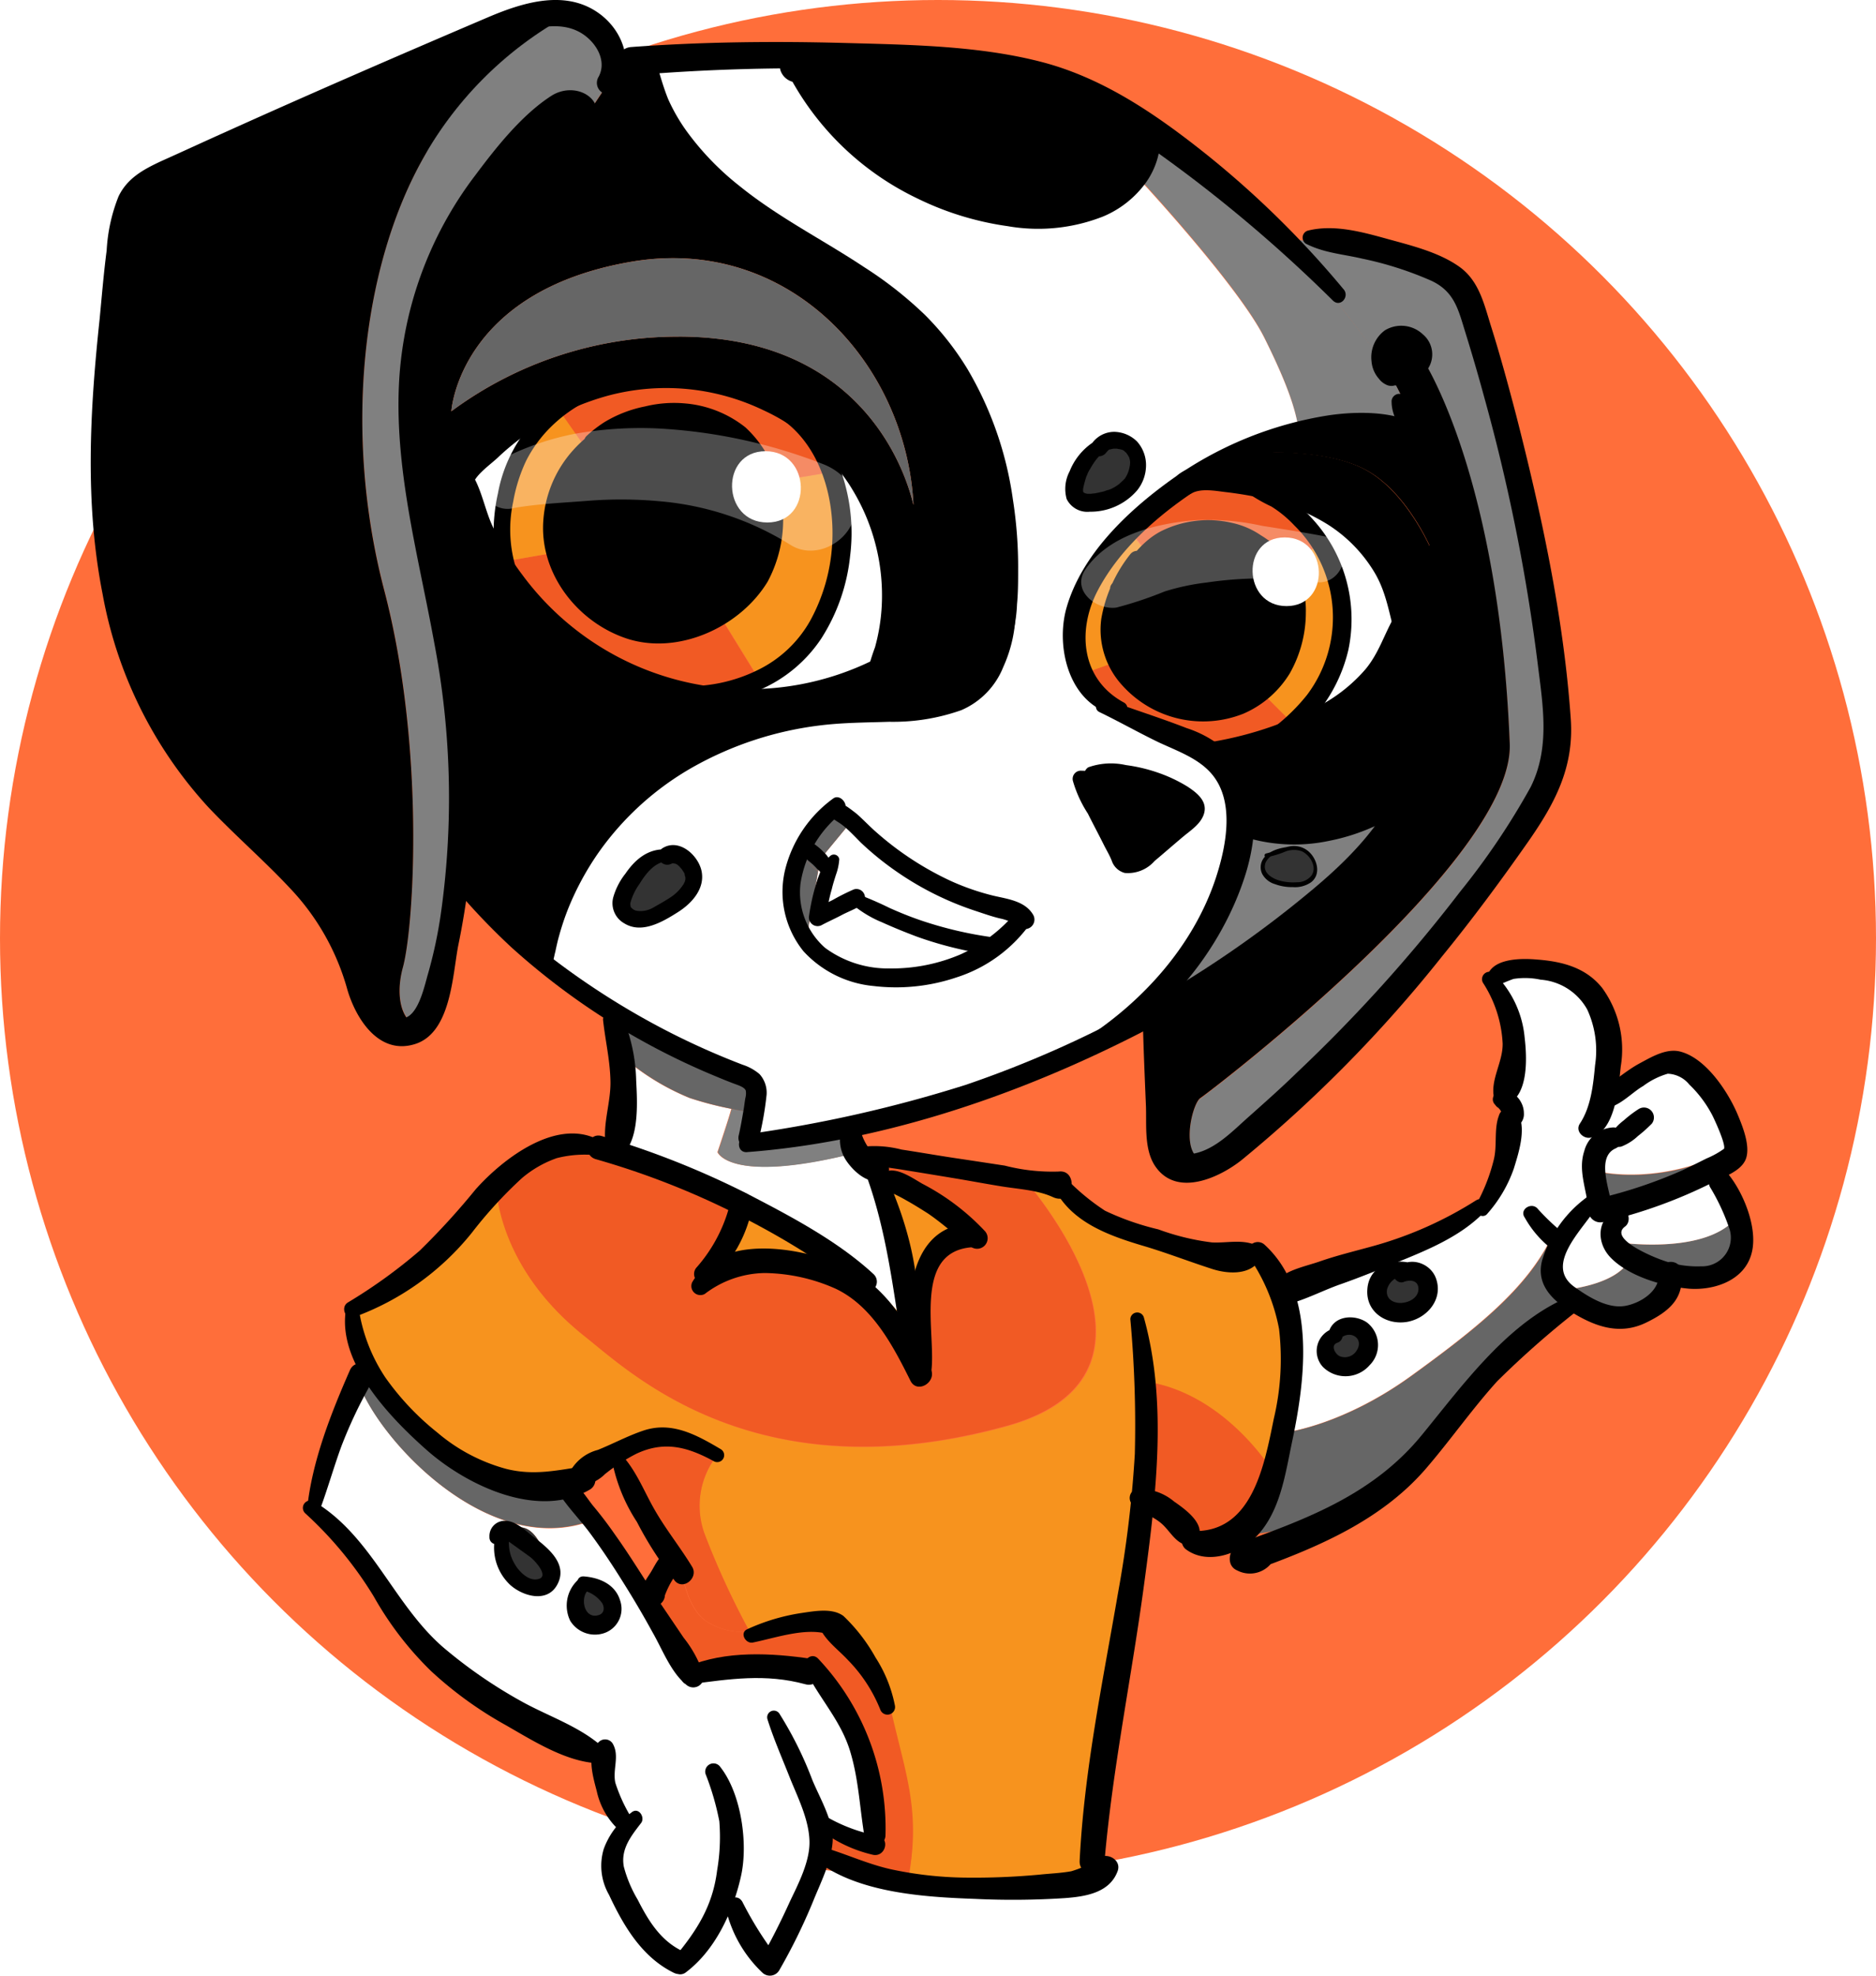 <svg xmlns="http://www.w3.org/2000/svg" xmlns:xlink="http://www.w3.org/1999/xlink" width="190" height="200" viewBox="0 0 190 200">
  <defs>
    <clipPath id="clip-path">
      <rect id="Rectangle_38" data-name="Rectangle 38" width="168.381" height="200" fill="none"/>
    </clipPath>
    <clipPath id="clip-path-3">
      <rect id="Rectangle_35" data-name="Rectangle 35" width="37.774" height="12.416" fill="none"/>
    </clipPath>
    <clipPath id="clip-path-4">
      <rect id="Rectangle_36" data-name="Rectangle 36" width="26.585" height="8.935" fill="none"/>
    </clipPath>
  </defs>
  <g id="Group_70" data-name="Group 70" transform="translate(-227 -1746)">
    <circle id="Ellipse_9" data-name="Ellipse 9" cx="95" cy="95" r="95" transform="translate(227 1746)" fill="#ff6e3a"/>
    <g id="Group_69" data-name="Group 69" transform="translate(236.184 1746)">
      <g id="Group_68" data-name="Group 68" clip-path="url(#clip-path)">
        <g id="Group_67" data-name="Group 67">
          <g id="Group_66" data-name="Group 66" clip-path="url(#clip-path)">
            <path id="Path_561" data-name="Path 561" d="M414.168,332.217a15.238,15.238,0,0,1-2.529-.831c-.491-.227-.981-.453-1.472-.718a.132.132,0,0,1-.075-.038,4.286,4.286,0,0,1-1.812-1.662c.491.076,9.134,1.4,12.418-2.267h.227c.038.113.075.189.113.3a5.333,5.333,0,0,1,.189,2.871,3.9,3.9,0,0,1-2.718,2.531,7.663,7.663,0,0,1-3.812,0c-.151-.076-.34-.113-.528-.189" transform="translate(-254.179 -203.273)" fill="#666"/>
            <path id="Path_562" data-name="Path 562" d="M420.851,318.239h-.226c-3.321,3.665-11.965,2.342-12.418,2.267,0-.038-.038-.076-.038-.113-.34-.831.679-3.4,1.548-3.7l-.038-.113a44.949,44.949,0,0,0,8.643-3.476l.076.189a26.278,26.278,0,0,1,2.453,4.949" transform="translate(-254.069 -194.811)" fill="#fff"/>
            <path id="Path_563" data-name="Path 563" d="M417.885,307.739a1.1,1.1,0,0,1-.038.6.756.756,0,0,1-.453.378c-.642.378-1.283.718-1.925,1.058a47.5,47.5,0,0,1-8.644,3.476c-.868.227-1.7.453-2.567.68a5.109,5.109,0,0,0-.037-.756c-.114-1.058-.491-2.116-.642-3.174.944.227,6.944,1.511,14.229-2.3h.075Z" transform="translate(-251.253 -191.451)" fill="#666"/>
            <path id="Path_564" data-name="Path 564" d="M351.566,272.668a1.672,1.672,0,0,0,1.1-.529A21.937,21.937,0,0,1,357.945,269a1.735,1.735,0,0,1,2.038.227,12.257,12.257,0,0,1,5.133,8.387h-.076c-7.284,3.816-13.286,2.531-14.229,2.3.114,1.058.491,2.116.642,3.174l-1.056.113a17.36,17.36,0,0,0-3.019,4.043l-.151-.076-.679-.567-.151.189c-2.453,4.987-7.36,8.992-14.154,13.9s-12.456,5.667-12.456,5.667h-.377a27.376,27.376,0,0,0,.755-8.047,18.931,18.931,0,0,0-1.283-6.649l.151-.076c6.19-2.833,14.381-3.589,19.74-7.783l-.114-.151c1.925-2.607,3.7-5.856,3.511-9.105l-.114-.038c.264-.831.416-2.154-.415-2.191l-.037-.113a11.109,11.109,0,0,0-1.246-11.447l.114-.076c.717-1.247,2.491-1.36,3.925-1.247a10.3,10.3,0,0,1,4.529,1.133,7.541,7.541,0,0,1,3.246,5.932,18.811,18.811,0,0,1-.6,6.158m-18.154,20.59a2.113,2.113,0,0,0,.189-2.531c-.529-.756-.981-1.36-2.114-.982v.076A2.654,2.654,0,0,0,329,291.143a2.2,2.2,0,0,0,.755,2.8,2.3,2.3,0,0,0,1.208.3,2.922,2.922,0,0,0,2.453-.982m-7.4,6.5a2.345,2.345,0,0,0,1.812-2.985,1.926,1.926,0,0,0-3.1-.567l-.038-.038a2.091,2.091,0,0,0-.944,2.607,2.136,2.136,0,0,0,2.265.982" transform="translate(-198.522 -161.405)" fill="#fff"/>
            <path id="Path_565" data-name="Path 565" d="M405.577,338.726a2.693,2.693,0,0,1-.189,1.965,2.579,2.579,0,0,1-.755.68,7.912,7.912,0,0,1-3.774,1.776c-1.7.151-3.321-.756-4.793-1.662a9.959,9.959,0,0,1-1.585-1.133s5.813-.378,7.058-3.249a.132.132,0,0,1,.075.038c.491.264.944.491,1.472.718a13.881,13.881,0,0,0,2.491.869h0" transform="translate(-245.588 -209.743)" fill="#666"/>
            <path id="Path_566" data-name="Path 566" d="M398.13,326.106a4.078,4.078,0,0,0,1.812,1.662c-1.283,2.871-7.058,3.249-7.058,3.249a2.871,2.871,0,0,1-.944-1.625,4.1,4.1,0,0,1,.528-2.267c.151-.3.3-.567.453-.869a18.511,18.511,0,0,1,3.02-4.042L397,322.1a4.82,4.82,0,0,1,.038.756c.868-.189,1.736-.416,2.567-.68l.038.113c-.868.3-1.887,2.871-1.548,3.7a.139.139,0,0,0,.038.113" transform="translate(-243.992 -200.41)" fill="#fff"/>
            <path id="Path_567" data-name="Path 567" d="M337.071,337.975l-.038.038c-5.473,3.136-9.738,8.047-13.663,13-1.057,1.322-2.076,2.682-3.246,3.891-4.416,4.5-14.3,7.178-20.344,6.838a10.405,10.405,0,0,0,3.623-2.267,10.058,10.058,0,0,0,2.982-4.231,21.02,21.02,0,0,0,1.17-4.08h.377s5.662-.756,12.455-5.667,11.7-8.878,14.154-13.9l.151-.189.679.567.151.076c-.151.3-.3.567-.453.869a4.026,4.026,0,0,0-.528,2.267,2.871,2.871,0,0,0,.944,1.625,8.2,8.2,0,0,0,1.585,1.171" transform="translate(-186.631 -206.197)" fill="#666"/>
            <path id="Path_568" data-name="Path 568" d="M331.95,110.5a19.1,19.1,0,0,1,0,6.045,19.237,19.237,0,0,1-3.284,6.725,158.143,158.143,0,0,1-29.214,32.642,10.673,10.673,0,0,1-1.66,1.133c-4.341,1.473-2.793-5.516-1.812-6.158,1.132-.756,31.818-24.179,31.327-35.891-1.095-26.371-8.3-38.083-8.908-39.065a2.124,2.124,0,0,0-2.831-1.813,2.483,2.483,0,0,0-1.132,2.153h-.113A109.578,109.578,0,0,0,304.1,63.839l.038-.038c4.227.416,11.4,1.4,15.324,2.947a7.071,7.071,0,0,1,2.982,1.889A7.319,7.319,0,0,1,323.5,70.9,204.9,204.9,0,0,1,331.95,110.5" transform="translate(-183.587 -39.697)" fill="gray"/>
            <path id="Path_569" data-name="Path 569" d="M313.04,92.539c.642.982,7.851,12.694,8.908,39.065.49,11.712-30.2,35.136-31.327,35.891-.982.642-2.529,7.632,1.811,6.158-1.963,1.1-4.265,1.549-5.322-.227a4.735,4.735,0,0,1-.491-2.267c-.151-3.627-.226-8.8-.339-12.43a110.322,110.322,0,0,0,15.814-10.805,36.784,36.784,0,0,0,8.643-9.294c.34-.6.679-1.209.981-1.851a15.278,15.278,0,0,0,1.17-10.39c-.529-1.965-.717-4.383-1.057-6.385a11.016,11.016,0,0,1-.151-1.1c-.189-1.511-.076-2.8,1.321-3.514a16.883,16.883,0,0,0,1.547-2.229,9.771,9.771,0,0,0,1.132-7.14,11.316,11.316,0,0,0-1.4-2.985c-.189-.3-.377-.68-.6-1.1-1.132-2.191-2.6-5.478-3.623-7.178a1.928,1.928,0,0,1-1.019-1.889,2.483,2.483,0,0,1,1.132-2.153,2.156,2.156,0,0,1,2.869,1.813" transform="translate(-178.227 -56.345)"/>
            <path id="Path_570" data-name="Path 570" d="M327.414,116.571l.151-.076c.226.416.415.793.6,1.1a12.652,12.652,0,0,1,1.4,2.985,9.621,9.621,0,0,1-1.132,7.14s-2.378-6.5-6.907-9.143S308.58,116.8,308.58,116.8a32.653,32.653,0,0,1,5.963-2.04c1.095-.264,2.189-.491,3.284-.642,3.057-.529,8.077-.34,9.587,2.456" transform="translate(-192.11 -70.856)"/>
            <path id="Path_571" data-name="Path 571" d="M310.445,67.316l-.151.076c-1.51-2.8-6.492-2.985-9.662-2.531-1.095.151-2.189.378-3.284.642-.226-1.965-.906-4.458-3.548-9.747-2.491-4.949-11.55-14.848-12.72-16.094a6.456,6.456,0,0,0,1.246-4.76c.906.6,1.774,1.247,2.642,1.889A95.579,95.579,0,0,1,295.5,45.782a121.657,121.657,0,0,1,10.229,12.43h.113a1.87,1.87,0,0,0,1.019,1.889c.944,1.738,2.416,5.025,3.586,7.216" transform="translate(-174.989 -21.715)" fill="gray"/>
            <path id="Path_572" data-name="Path 572" d="M347.8,339.586v-.076c1.132-.378,1.585.227,2.114.982a2.163,2.163,0,0,1-.189,2.531,3.014,3.014,0,0,1-2.453.982,2.723,2.723,0,0,1-1.208-.3,2.193,2.193,0,0,1-.755-2.8,2.654,2.654,0,0,1,2.491-1.322" transform="translate(-214.836 -211.17)" fill="#333"/>
            <path id="Path_573" data-name="Path 573" d="M319.991,132.194a13.93,13.93,0,0,1-1.548,2.229c-1.4.718-1.51,2-1.321,3.514l-.151.038a14.85,14.85,0,0,0-6.832-10.465,22.288,22.288,0,0,0-8.568-3.249,36.873,36.873,0,0,0-4.529-.491,4.208,4.208,0,0,0-1.963.227,32.242,32.242,0,0,1,5.02-2.72s8.417-.869,12.946,1.776,6.945,9.143,6.945,9.143" transform="translate(-183.705 -75.373)"/>
            <path id="Path_574" data-name="Path 574" d="M319.662,166.457c0-.227-.038-.491-.038-.718l.151-.038c.037.34.113.718.151,1.1.34,2,.529,4.458,1.057,6.385a15.278,15.278,0,0,1-1.17,10.39l-.151-.076a17.883,17.883,0,0,1-16.91,3.249h-.037a8.765,8.765,0,0,0-1.887-6.271,6.55,6.55,0,0,0-1.547-1.133l.038-.076c2-.264,3.85-.529,5.624-.945a27.147,27.147,0,0,0,6.19-2.229c3.85-2.04,7.473-5.44,8.53-9.634" transform="translate(-186.32 -103.099)"/>
            <path id="Path_575" data-name="Path 575" d="M285.6,218.9a1.466,1.466,0,0,0-.755,1.4c.114,1.1,1.472,1.549,2.567,1.625a2.714,2.714,0,0,0,2.453-.68c.755-.907.038-2.418-1.057-2.871-.944-.416-2.113.227-3.208.529m-11.4,15.792c-2.378,1.36-4.832,2.607-7.322,3.778,7.473-3.816,14.569-12.921,15.551-21.233.037-.416.075-.869.113-1.285h.037a17.883,17.883,0,0,0,16.91-3.249l.151.076a17.279,17.279,0,0,1-.981,1.851c-2.189,3.665-5.36,6.574-8.644,9.294A110.051,110.051,0,0,1,274.2,234.689" transform="translate(-166.149 -132.342)" fill="gray"/>
            <path id="Path_576" data-name="Path 576" d="M316.13,153.732a13.5,13.5,0,0,0,5.133-11.221,16.371,16.371,0,0,0-1.925-6.952,12.664,12.664,0,0,0-7.058-6.045l.037-.113a22.293,22.293,0,0,1,8.568,3.249,15,15,0,0,1,6.831,10.465,4.575,4.575,0,0,1,.038.718c-1.057,4.194-4.68,7.594-8.53,9.6a26.521,26.521,0,0,1-6.19,2.229l-.038-.151a10.214,10.214,0,0,0,3.133-1.776" transform="translate(-194.413 -80.513)" fill="#fff"/>
            <path id="Path_577" data-name="Path 577" d="M332.522,355.857a1.907,1.907,0,0,1,3.1.567,2.37,2.37,0,0,1-1.812,2.985,1.916,1.916,0,0,1-1.321-3.589Z" transform="translate(-206.314 -221.057)" fill="#333"/>
            <path id="Path_578" data-name="Path 578" d="M322.384,152.653a13.494,13.494,0,0,1-5.134,11.221l-3.02-3.022-.151-.189c3.812-3.06,4.19-9.067,1.736-12.845l4.416-2,.226-.113a16.366,16.366,0,0,1,1.925,6.952" transform="translate(-195.534 -90.655)" fill="#f7931e"/>
            <path id="Path_579" data-name="Path 579" d="M291.349,134.494l-.038.038a12.221,12.221,0,0,0-8.19-.189,8.189,8.189,0,0,0-2.567,1.285l-.264-.34-1.51-1.965a35.768,35.768,0,0,1,6.152-5.025,4.329,4.329,0,0,1,1.963-.227,36.869,36.869,0,0,1,4.529.491l-.038.113a12.663,12.663,0,0,1,7.058,6.045l-.226.113-4.416,2a6.957,6.957,0,0,0-2.453-2.342" transform="translate(-173.558 -79.675)" fill="#f15a24"/>
            <path id="Path_580" data-name="Path 580" d="M318.526,227.477c1.094.491,1.812,1.965,1.057,2.871a2.789,2.789,0,0,1-2.453.68c-1.1-.076-2.453-.529-2.567-1.625a1.465,1.465,0,0,1,.755-1.4c1.057-.3,2.227-.945,3.208-.529" transform="translate(-195.828 -141.451)" fill="#333"/>
            <path id="Path_581" data-name="Path 581" d="M284.223,180.45l3.02,3.022a13.447,13.447,0,0,1-3.095,1.851l.037.151a51.313,51.313,0,0,1-5.624.945l-.038.076c-2.076-1.247-5.624-2.871-8.718-4.571l-.038.038a8.9,8.9,0,0,1-3.888-3.476l3.586-1.285a8.864,8.864,0,0,0,2.076,2.531,10.376,10.376,0,0,0,9.813,1.965,8.462,8.462,0,0,0,2.718-1.436Z" transform="translate(-165.526 -110.254)" fill="#f15a24"/>
            <path id="Path_582" data-name="Path 582" d="M71.665,334.727a10.773,10.773,0,0,1-1.4-5.478,31.8,31.8,0,0,0,9.927-7.216c1.623-1.738,3.02-3.665,4.68-5.365,0,0-.075,8.16,8.983,15.339,4.642,3.665,17.362,16.019,42.651,9.067,19.249-5.289,1.887-24.935,1.887-24.935V316.1c1.132.189,2.3.378,3.434.567l.113-.113a13.184,13.184,0,0,0,4.529,3.891,20.515,20.515,0,0,0,3.322,1.209c1.661.491,3.284.982,4.945,1.473a14.626,14.626,0,0,0,7.209.416h.038a13.05,13.05,0,0,1,2.076,3.476,18.106,18.106,0,0,1,1.283,6.649,27.607,27.607,0,0,1-.755,8.047,21.052,21.052,0,0,1-1.17,4.08s-4.832-8.047-13.06-9.181a69.033,69.033,0,0,1-.679,11.787c-1.585,12.656-5.246,25.5-3.246,37.478-1.019,1.4-2.982,1.662-4.718,1.776a66.353,66.353,0,0,1-15.249-.3c1.472-7.48-.415-11.259-1.887-18.437l-5.435-8.2-7.926,1.133-.793-.076a81.937,81.937,0,0,1-4.491-9.747,8.267,8.267,0,0,1,1.283-8.047c-1.812-1.058-3.812-2.153-5.926-1.889-.944.113-2.227-.113-3.095.34-.642.3-1.246.567-1.812.869a5.011,5.011,0,0,0-2.642,3.1H93.67a10.777,10.777,0,0,1-1.887.529,14.277,14.277,0,0,1-8.644-1.209,25.786,25.786,0,0,1-8.416-6.687,24.711,24.711,0,0,1-3.058-4.307" transform="translate(-43.743 -196.677)" fill="#f7931e"/>
            <path id="Path_583" data-name="Path 583" d="M177.4,88.1v.076c-.528.038-.641.34-1.245.34a6.367,6.367,0,0,0,.566,1.4c1.095,2.078,2.189,4.194,3.284,6.272a2.483,2.483,0,0,0,.453.642c.642.491,1.548-.038,2.189-.567,1.434-1.209,2.868-2.418,4.265-3.627.34-.3.717-.642.717-1.1,0-.491-.416-.831-.83-1.1a13.772,13.772,0,0,0-9.4-2.342m1.321-33.624a.607.607,0,0,0-.264.151,6.462,6.462,0,0,0-2.982,4.345,1.861,1.861,0,0,0,.075,1.02c.3.6,1.132.718,1.849.642a5.651,5.651,0,0,0,3.662-1.625,3.15,3.15,0,0,0,.415-3.778,2.311,2.311,0,0,0-2.756-.756m-2.491,23.5a9.112,9.112,0,0,0,3.888,3.476l.038-.038c3.095,1.7,6.643,3.325,8.719,4.571a6.529,6.529,0,0,1,1.547,1.133,8.71,8.71,0,0,1,1.887,6.272,7.385,7.385,0,0,1-.113,1.285c-1.019,8.312-8.078,17.417-15.551,21.233a112.029,112.029,0,0,1-23.741,8.047,98.762,98.762,0,0,1-10.455,1.7c.189-.945.415-2.153.6-3.249.076-.453.151-.869.189-1.247a2.373,2.373,0,0,0-.037-1.36,2.5,2.5,0,0,0-1.623-1.171,75.317,75.317,0,0,1-19.7-11.221,28.8,28.8,0,0,1,10.946-18.361,35.974,35.974,0,0,1,20.382-7.216c3.623-.151,7.4.151,10.719-1.285,3.322-1.4,4.643-6.574,4.982-9.634,1.434-11.372-1.208-20.326-9.285-28.449-4.567-4.571-10.568-7.4-15.966-10.994-5.36-3.627-10.455-8.614-11.436-15.037v-.189c4.718-.34,9.7-.567,14.682-.642v.113A28.468,28.468,0,0,0,170.645,31.7c4.152.227,8.568-.189,11.059-3.514a3.953,3.953,0,0,1,.3-.416c1.17,1.247,10.229,11.145,12.72,16.094,2.642,5.289,3.321,7.821,3.548,9.747a37.035,37.035,0,0,0-5.964,2.04,40.135,40.135,0,0,0-5.02,2.72,35.736,35.736,0,0,0-6.152,5.025q-.736.737-1.359,1.473a16.077,16.077,0,0,0-4.3,8.727,6.7,6.7,0,0,0,.755,4.383M151.509,91.237h0a12.623,12.623,0,0,0-3.737,4.609,10.007,10.007,0,0,0-.641,1.776,8.808,8.808,0,0,0,1.207,7.329l.114.113c2.076,2.72,5.775,3.7,9.172,3.627a17.334,17.334,0,0,0,9.587-3.1,13.476,13.476,0,0,0,3.058-2.985,4.822,4.822,0,0,0-2.3-.945c-5.208-1.247-10-2.909-13.852-6.649a12.218,12.218,0,0,1-1.472-1.776,17.16,17.16,0,0,1-1.132-2m-14.645,7.707c.339-1.4-1.434-3.362-2.6-2.607l-.038-.038c-1.887-.113-3.208,1.738-4.114,3.362a2.8,2.8,0,0,0-.491,1.927,1.873,1.873,0,0,0,1.925,1.171,5.479,5.479,0,0,0,2.265-.831c1.321-.718,2.68-1.587,3.058-2.985" transform="translate(-75.878 -9.707)" fill="#fff"/>
            <path id="Path_584" data-name="Path 584" d="M290.448,146.135c2.491,3.74,2.076,9.785-1.736,12.845a7.781,7.781,0,0,1-2.718,1.436,10.376,10.376,0,0,1-9.813-1.965,7.771,7.771,0,0,1-2.076-2.531,4.407,4.407,0,0,1-.377-.982,9.229,9.229,0,0,1,.377-6.423,14.006,14.006,0,0,1,3.095-3.627,7.142,7.142,0,0,1,2.567-1.285,12.223,12.223,0,0,1,8.19.189l.038-.038a8.189,8.189,0,0,1,2.453,2.38" transform="translate(-170.166 -88.973)"/>
            <path id="Path_585" data-name="Path 585" d="M287.975,385.818a13.719,13.719,0,0,1-1.66.378v-.038a11.007,11.007,0,0,0-5.284-4.269h-.151a77.742,77.742,0,0,0,.679-11.787c8.228,1.133,13.06,9.181,13.06,9.181a10.767,10.767,0,0,1-2.982,4.231,10.558,10.558,0,0,1-3.661,2.3" transform="translate(-174.864 -230.276)" fill="#f15a24"/>
            <path id="Path_586" data-name="Path 586" d="M267.049,207.434v-.076a14.289,14.289,0,0,1,9.474,2.342,1.622,1.622,0,0,1,.83,1.1,1.546,1.546,0,0,1-.717,1.1c-1.434,1.209-2.868,2.418-4.265,3.627-.6.529-1.548,1.058-2.189.567a1.638,1.638,0,0,1-.453-.642c-1.095-2.078-2.189-4.194-3.284-6.272a4.968,4.968,0,0,1-.566-1.4c.529,0,.642-.264,1.17-.34" transform="translate(-165.526 -128.964)"/>
            <path id="Path_587" data-name="Path 587" d="M223.182,27.53a3.953,3.953,0,0,1-.3.416c-2.491,3.325-6.908,3.74-11.059,3.514a28.468,28.468,0,0,1-23.74-15.981v-.113c5.36-.076,10.719.038,15.664.453a46.97,46.97,0,0,1,10.266,1.662,38.38,38.38,0,0,1,10.455,5.289,6.662,6.662,0,0,1-1.283,4.76" transform="translate(-117.091 -9.547)"/>
            <path id="Path_588" data-name="Path 588" d="M267.954,147.995a9.425,9.425,0,0,0-.377,6.423,7.568,7.568,0,0,0,.377.982l-3.586,1.285a6.958,6.958,0,0,1-.793-4.382,16.616,16.616,0,0,1,4.3-8.727l1.358-1.473,1.51,1.965.265.34a15.168,15.168,0,0,0-3.057,3.589" transform="translate(-164.052 -88.415)" fill="#f7931e"/>
            <path id="Path_589" data-name="Path 589" d="M266.806,118.347c.075-.038.189-.113.264-.151a2.348,2.348,0,0,1,2.756.718,3.149,3.149,0,0,1-.416,3.778,5.649,5.649,0,0,1-3.661,1.625,1.764,1.764,0,0,1-1.849-.642,1.858,1.858,0,0,1-.076-1.02,6.388,6.388,0,0,1,2.982-4.307" transform="translate(-164.226 -73.426)" fill="#333"/>
            <path id="Path_590" data-name="Path 590" d="M120.669,307.416a97.235,97.235,0,0,1,13.1,4.987l-.113.227a16.36,16.36,0,0,1-3.963,8.047l.038.038a8.142,8.142,0,0,1,4.907-2.191,17.266,17.266,0,0,1,5.888.567,16.055,16.055,0,0,1,3.51,1.209c3.624,1.851,5.737,5.667,7.587,9.332.038-1.511-.075-3.174-.075-4.8a24.571,24.571,0,0,1,.189-3.4c.415-2.72,2.378-5.554,5.133-5.554l.076-.113a31.725,31.725,0,0,0-7.889-5.289,1.066,1.066,0,0,0-.679-.151,8.572,8.572,0,0,0-.981.076c-.151-.378-.3-.718-.453-1.1-.226-.529-.491-1.1-.718-1.625V307.6l15.966,2.607h.114v.038s17.362,19.646-1.887,24.935c-25.288,6.952-38.008-5.4-42.651-9.067-9.059-7.178-8.983-15.339-8.983-15.339a20.255,20.255,0,0,1,1.623-1.511c2.34-1.927,5.548-3.136,8.417-2.3h.3c.566.151,1.057.3,1.548.453" transform="translate(-67.722 -190.825)" fill="#f15a24"/>
            <path id="Path_591" data-name="Path 591" d="M198.792,228.519c-1.283.642-2.529,1.247-3.813,1.889a19.926,19.926,0,0,1,.982-4.194l-.113-.038q-.34-.17-.793-.453l.226-1.247L198.15,221a10.473,10.473,0,0,0,1.472,1.776c3.812,3.778,8.606,5.44,13.852,6.649a4.982,4.982,0,0,1,2.3.945,13.476,13.476,0,0,1-3.058,2.985l-.075-.113a37.712,37.712,0,0,1-13.852-4.723" transform="translate(-121.386 -137.506)" fill="#fff"/>
            <path id="Path_592" data-name="Path 592" d="M91.083,58.848a30.98,30.98,0,0,0,16.381,20.024,27.8,27.8,0,0,0,5.473,1.965,30.666,30.666,0,0,0,20.419-1.889l-.038-.076a20.322,20.322,0,0,0-2.151-20.855,23.234,23.234,0,0,0-7.134-6.423,23.34,23.34,0,0,0-16-2.947,26.415,26.415,0,0,0-7.624,2.607,29.563,29.563,0,0,0-9.323,7.594m46.16-15.565c8.078,8.123,10.682,17.077,9.285,28.449-.34,3.06-1.623,8.236-4.982,9.634-3.321,1.4-7.1,1.133-10.72,1.285a36.075,36.075,0,0,0-20.382,7.216A28.835,28.835,0,0,0,99.5,108.227a74.733,74.733,0,0,1-8.417-7.783l-.491-.076a78.713,78.713,0,0,0-.075-19.759c-1.7-12.77-6.53-25.691-3.473-38.2,1.925-7.9,6.907-14.772,13.022-20.137a3.317,3.317,0,0,1,2.227-1.1c.868.038,1.623,1.02,1.132,1.738l2.567-3.854a3.156,3.156,0,0,0,.566-1.7c1.095-.076,2.189-.151,3.321-.264v.189c.982,6.423,6.039,11.41,11.436,15.037,5.36,3.589,11.361,6.385,15.928,10.956m-24.118,1.436c21.137,0,23.816,17.757,23.779,17-.755-14.357-12.682-27.353-28.685-24.557C90.856,40.185,90.1,52.274,90.1,52.274a38.505,38.505,0,0,1,23.024-7.556" transform="translate(-53.573 -10.64)"/>
            <path id="Path_593" data-name="Path 593" d="M210.776,241.057l.075.113a17.334,17.334,0,0,1-9.587,3.1c-3.4.076-7.1-.907-9.172-3.627l-.114-.113,1.208-7.027q.453.283.793.453l.113.038a17.853,17.853,0,0,0-.982,4.194c1.284-.642,2.529-1.247,3.813-1.889a38.48,38.48,0,0,0,13.852,4.76" transform="translate(-119.519 -145.284)" fill="#fff"/>
            <path id="Path_594" data-name="Path 594" d="M220.953,321.7l-.075.113c-2.755,0-4.718,2.834-5.133,5.554a24.979,24.979,0,0,0-.189,3.4h-1.095c-.038-.038-.038-.076-.076-.113l.076-.038a42.169,42.169,0,0,0-2.982-14.281,7.968,7.968,0,0,1,.982-.076.908.908,0,0,1,.679.151,34.723,34.723,0,0,1,7.813,5.289" transform="translate(-131.659 -196.761)" fill="#f7931e"/>
            <path id="Path_595" data-name="Path 595" d="M186.133,334.231c0,1.625.076,3.287.076,4.8-1.849-3.665-3.963-7.48-7.586-9.332a14.308,14.308,0,0,0-3.511-1.209,16.374,16.374,0,0,0-5.888-.567,8.146,8.146,0,0,0-4.907,2.191l-.037-.038a16.691,16.691,0,0,0,3.963-8.047l.113-.227c6.416,3.022,12.607,7.065,16.645,12.316.038.038.038.076.076.113Z" transform="translate(-102.274 -200.224)" fill="#f7931e"/>
            <path id="Path_596" data-name="Path 596" d="M143.582,94.129c.038.756-2.642-17-23.779-17A38.506,38.506,0,0,0,96.78,84.684s.755-12.09,18.117-15.112c16-2.8,27.93,10.2,28.685,24.557" transform="translate(-60.251 -43.05)" fill="#666"/>
            <path id="Path_597" data-name="Path 597" d="M165.872,428.824v.038a24.058,24.058,0,0,0-11.7.3c-1.321-2.116-2.642-4.269-3.963-6.423-.189-.3-.377-.567-.528-.869.226-.227.642-.68.528-.793-.151-.113-.075-.3,0-.453.6-1.1,1.208-2.229,1.812-3.325.377.529.717,1.058,1.057,1.511,0,0,.377,3.325,2.265,4.836a6.552,6.552,0,0,0,4.529,1.133.117.117,0,0,0-.038-.076l.793.076,7.926-1.133,5.473,8.123c1.51,7.141,3.4,10.918,1.887,18.437a28.072,28.072,0,0,1-8.87-2.871l-.113-.038a4.472,4.472,0,0,0,.189-1.4,7.048,7.048,0,0,0-.529-2.3,19.71,19.71,0,0,0,5.888,2.833c-.189-3.287-.377-7.632-1.623-10.654a27.7,27.7,0,0,0-2.982-5.1,3.468,3.468,0,0,0-2-1.851" transform="translate(-93.185 -259.644)" fill="#f15a24"/>
            <path id="Path_598" data-name="Path 598" d="M167.015,295.471A41.972,41.972,0,0,1,170,309.752l-.076.038c-4-5.251-10.228-9.256-16.645-12.316a92.423,92.423,0,0,0-13.1-4.987,32.947,32.947,0,0,0,.755-9.785,24.546,24.546,0,0,0,6.983,4.345,33.556,33.556,0,0,0,4.228,1.1c-.189.793-1.4,4.382-1.4,4.382s1.208,3.249,13.815.113h.038a3.158,3.158,0,0,0,1.963,1.776,6.4,6.4,0,0,1,.453,1.058" transform="translate(-87.27 -175.896)" fill="#fff"/>
            <path id="Path_599" data-name="Path 599" d="M172.981,115.364a12.9,12.9,0,0,0-4.6-6.763,22.769,22.769,0,0,1,7.134,6.423,20.146,20.146,0,0,1,2.151,20.855l.038.076a30.9,30.9,0,0,1-20.419,1.889v-.038a18.531,18.531,0,0,0,8.3-1.4,11.52,11.52,0,0,0,3.133-1.889,16.257,16.257,0,0,0,4.869-9.029,21.324,21.324,0,0,0,.377-4.08,17.79,17.79,0,0,0-.981-6.045" transform="translate(-97.916 -67.571)" fill="#fff"/>
            <path id="Path_600" data-name="Path 600" d="M89.058,408.232h-.151c-7.7-3.438-16.419-7.934-21.137-14.923-.944-1.36-1.7-2.833-2.642-4.194a24.773,24.773,0,0,0-5.548-5.856l.113-.113A74.481,74.481,0,0,1,64.185,370.3h.037c1.887,5.667,13.21,18.134,23.779,13.979l.076-.038c2,2.682,3.812,5.667,5.548,8.463.189.3.377.6.528.869,1.321,2.116,2.642,4.269,3.963,6.423a24.524,24.524,0,0,1,11.7-.3v-.038a3.952,3.952,0,0,1,2.076,1.814,29.99,29.99,0,0,1,2.982,5.1c1.245,3.022,1.4,7.367,1.623,10.654a18.83,18.83,0,0,1-5.888-2.833,8.173,8.173,0,0,1,.528,2.3,5.676,5.676,0,0,1-.189,1.4,10.433,10.433,0,0,1-.3,1.02,56.449,56.449,0,0,1-4.642,10.2,24.319,24.319,0,0,1-4.567-7.1l-.114-.038a15.867,15.867,0,0,1-4.378,7.065l-.151-.189c-3.057-1.285-4.718-4.5-6.114-7.48a8.3,8.3,0,0,1-.755-2.116,5.458,5.458,0,0,1,1.623-4.156l-.038-.038a8.774,8.774,0,0,1-2.453-7.027m.718-14.205a2.118,2.118,0,0,0-.491-2.3c-.6-.6-1.132-1.625-2.265-.869l-.189.113a2.625,2.625,0,0,0-.114,3.325,1.932,1.932,0,0,0,3.058-.264m-6.455-3.249a1.948,1.948,0,0,0,.189-2.078c-.641-1.625-1.774-5.025-4.416-3.136a4.558,4.558,0,0,0,1.962,5.289,2.05,2.05,0,0,0,2.265-.076" transform="translate(-37.092 -230.4)" fill="#fff"/>
            <path id="Path_601" data-name="Path 601" d="M182.132,301.6h0c-12.644,3.173-13.852-.113-13.852-.113s1.207-3.589,1.4-4.383c1.359.265,2.227.378,2.227.378-.189,1.1-.377,2.342-.6,3.249,3.51-.378,7.02-.982,10.455-1.7v.076a4.707,4.707,0,0,0,.377,2.494" transform="translate(-104.765 -184.855)" fill="gray"/>
            <path id="Path_602" data-name="Path 602" d="M195.287,217.828l-2.869,3.476-.226,1.247a5.921,5.921,0,0,1-1.812-2.078,12.5,12.5,0,0,1,3.737-4.571c.377.68.755,1.322,1.17,1.927" transform="translate(-118.523 -134.333)" fill="#666"/>
            <path id="Path_603" data-name="Path 603" d="M181.036,132.408a21.048,21.048,0,0,1-.377,4.08,16.133,16.133,0,0,1-4.869,9.029,11.525,11.525,0,0,1-3.133,1.889L168.58,140.8a10.549,10.549,0,0,0,4.869-5.931,12.829,12.829,0,0,0-.037-7.4c.528,0,5.7-.907,6.643-1.058a20.172,20.172,0,0,1,.982,6.007" transform="translate(-104.951 -78.646)" fill="#f7931e"/>
            <path id="Path_604" data-name="Path 604" d="M148.578,103.175a12.9,12.9,0,0,1,4.6,6.763c-.944.151-6.115,1.02-6.643,1.058-.189-.6-.416-1.171-.642-1.738a8.492,8.492,0,0,0-3.7-4.042c-3.208-1.587-6.228-1.587-10-.453a11.6,11.6,0,0,0-4.152,2.493l-2.567-3.665a32.07,32.07,0,0,1,7.1-3.362,23.34,23.34,0,0,1,16,2.947" transform="translate(-78.118 -62.146)" fill="#f15a24"/>
            <path id="Path_605" data-name="Path 605" d="M190.659,230.079l-1.208,7.027a8.673,8.673,0,0,1-1.207-7.329,9.981,9.981,0,0,1,.641-1.776,5.831,5.831,0,0,0,1.774,2.078" transform="translate(-116.99 -141.862)" fill="#666"/>
            <path id="Path_606" data-name="Path 606" d="M145.687,117.554a12.829,12.829,0,0,1,.038,7.4,10.55,10.55,0,0,1-4.869,5.931,13.444,13.444,0,0,1-4.6,1.738c-5.134.831-10.38-2.985-11.776-7.972a8.737,8.737,0,0,1-.264-1.436c-.453-3.891.6-7.178,2.982-9.445a11.6,11.6,0,0,1,4.152-2.494c3.774-1.133,6.794-1.133,10,.453a8.5,8.5,0,0,1,3.7,4.042c.226.6.453,1.171.642,1.776" transform="translate(-77.265 -68.742)"/>
            <path id="Path_607" data-name="Path 607" d="M132.806,154.3l4.077,6.612a18.533,18.533,0,0,1-8.3,1.4v.038a29.54,29.54,0,0,1-16.23-10.654,9.258,9.258,0,0,1-1.17-2.72l4.756-.831.491-.038c1.358,4.987,6.643,8.8,11.776,7.972a12.8,12.8,0,0,0,4.6-1.776" transform="translate(-69.216 -92.148)" fill="#f15a24"/>
            <path id="Path_608" data-name="Path 608" d="M152.244,281.111a35.25,35.25,0,0,1-4.227-1.1,24.545,24.545,0,0,1-6.983-4.345,19.409,19.409,0,0,0-.755-4.156l.075-.113A74.37,74.37,0,0,0,153,277.673c.642.264,1.359.529,1.623,1.171a2.373,2.373,0,0,1,.037,1.36c-.037.378-.113.793-.189,1.247a13.6,13.6,0,0,1-2.227-.34" transform="translate(-87.333 -168.865)" fill="#666"/>
            <path id="Path_609" data-name="Path 609" d="M145.707,397.029a73.992,73.992,0,0,1-6.228-11.07c.566-.34,1.208-.567,1.812-.869.868-.416,2.151-.227,3.095-.34,2.076-.227,4.077.831,5.926,1.889a8.266,8.266,0,0,0-1.283,8.047,81.934,81.934,0,0,0,4.491,9.747.117.117,0,0,1,.038.076,6.552,6.552,0,0,1-4.529-1.133c-1.887-1.511-2.265-4.836-2.265-4.836a17.367,17.367,0,0,1-1.057-1.511" transform="translate(-86.834 -239.371)" fill="#f15a24"/>
            <path id="Path_610" data-name="Path 610" d="M146.9,229.025c1.208-.756,2.981,1.209,2.6,2.607s-1.736,2.267-3.02,2.985a5.162,5.162,0,0,1-2.265.831,1.843,1.843,0,0,1-1.925-1.171,2.622,2.622,0,0,1,.491-1.927c.906-1.662,2.227-3.476,4.114-3.362Z" transform="translate(-88.551 -142.395)" fill="#333"/>
            <path id="Path_611" data-name="Path 611" d="M98.361,9.115a3.156,3.156,0,0,1-.566,1.7l-2.567,3.854c.491-.68-.3-1.7-1.132-1.738a3.578,3.578,0,0,0-2.227,1.1c-6.115,5.365-11.1,12.241-13.022,20.137-3.057,12.505,1.774,25.426,3.472,38.2A78.669,78.669,0,0,1,82.4,92.118a77.822,77.822,0,0,1-2.3,11.447,7.894,7.894,0,0,1-.793,2.04c-1.472,1.511-3.435-1.133-2.3-5.289s2.265-22.29-1.887-38.158-2.265-32.491,3.774-43.447A37.286,37.286,0,0,1,93.757,3.9l.566.113a5.6,5.6,0,0,1,4.039,5.1" transform="translate(-45.376 -2.427)" fill="gray"/>
            <path id="Path_612" data-name="Path 612" d="M133.154,425.154a2.052,2.052,0,0,1,.491,2.3,1.937,1.937,0,0,1-3.058.3,2.625,2.625,0,0,1,.114-3.325l.189-.113c1.132-.793,1.66.227,2.265.831" transform="translate(-80.962 -263.832)" fill="#333"/>
            <path id="Path_613" data-name="Path 613" d="M95.571,381.155l-.075.038c-10.568,4.156-21.891-8.312-23.779-13.979h-.038c.3-.642.566-1.247.868-1.813a23.069,23.069,0,0,0,3.1,4.307,25.8,25.8,0,0,0,8.417,6.687A14.277,14.277,0,0,0,92.7,377.6v.038a33.945,33.945,0,0,1,2.869,3.514" transform="translate(-44.625 -227.352)" fill="#666"/>
            <path id="Path_614" data-name="Path 614" d="M115.884,109.6l2.567,3.665c-2.416,2.3-3.435,5.591-2.982,9.445a9.583,9.583,0,0,0,.265,1.436l-.491.038-4.756.831a18.525,18.525,0,0,1,.416-9.332,11.242,11.242,0,0,1,4.982-6.083" transform="translate(-68.524 -68.193)" fill="#f7931e"/>
            <path id="Path_615" data-name="Path 615" d="M131.641,100.7a32.079,32.079,0,0,0-7.1,3.362l-.528-.718-.038-.038a27.047,27.047,0,0,1,7.662-2.607" transform="translate(-77.184 -62.656)" fill="#fff"/>
            <path id="Path_616" data-name="Path 616" d="M108.7,107.639l.528.718a11.591,11.591,0,0,0-4.982,6.083,17.712,17.712,0,0,0-.415,9.332,9.266,9.266,0,0,0,1.17,2.72,30.72,30.72,0,0,1-5.624-11.334A28.95,28.95,0,0,1,108.7,107.6Z" transform="translate(-61.87 -66.949)" fill="#fff"/>
            <path id="Path_617" data-name="Path 617" d="M42.332,5.422C44.9,4.364,47.692,3.306,50.372,3.8A37.286,37.286,0,0,0,35.5,18.607c-6.039,10.956-7.926,27.58-3.774,43.447s3.02,34,1.887,38.158.83,6.8,2.3,5.289a3.167,3.167,0,0,1-.981,1.02c-1.472.869-3.472-.038-4.454-1.436a17.254,17.254,0,0,1-1.812-4.76c-2.6-8.085-10.531-13.034-15.852-19.608-5.926-7.329-8.681-16.774-9.4-26.144S3.871,35.835,5.079,26.5c.226-1.813.528-3.74,1.774-5.025a7.767,7.767,0,0,1,2.6-1.625Q25.706,12.2,42.332,5.422" transform="translate(-1.992 -2.285)"/>
            <path id="Path_618" data-name="Path 618" d="M115.358,412.921a1.956,1.956,0,0,1-.189,2.078,2.05,2.05,0,0,1-2.265.076,4.521,4.521,0,0,1-1.962-5.289c2.642-1.889,3.774,1.511,4.416,3.136" transform="translate(-68.941 -254.622)" fill="#333"/>
            <path id="Path_619" data-name="Path 619" d="M132.28,396.452c0-.038.038-.113.038-.151" transform="translate(-82.352 -246.577)" fill="none" stroke="#000" stroke-linecap="round" stroke-linejoin="round" stroke-width="0.5"/>
            <path id="Path_620" data-name="Path 620" d="M53.438,8.954c1.66-2.645.415-5.932-2-7.632-3.4-2.418-7.7-1.058-11.172.416C31.32,5.554,22.337,9.445,13.467,13.45c-2.114.945-4.228,1.927-6.341,2.871-1.774.831-3.4,1.7-4.3,3.551a17.2,17.2,0,0,0-1.207,5.478c-.3,2.3-.491,4.647-.717,6.989-.981,9.218-1.51,18.588.3,27.769A43.254,43.254,0,0,0,11.92,81.719c2.68,2.834,5.662,5.4,8.341,8.274A24.256,24.256,0,0,1,26,100.194c.868,2.947,3.208,6.687,6.907,5.478,3.548-1.171,3.737-6.838,4.3-9.861a81.555,81.555,0,0,0,.868-28.071c-1.623-10.5-5.133-21.119-4-31.811a32.24,32.24,0,0,1,4.869-13.639,43.044,43.044,0,0,1,4.227-5.554c.83-.907,1.661-1.776,2.567-2.645.3-.264.6-.567.906-.831.3-.3,1.887-1.209,1.963-1.473-.566,1.436,1.925,2.418,2.491.982,1.17-2.947-2.114-4.571-4.454-3.06-2.982,1.927-5.586,5.214-7.7,8.047a37.957,37.957,0,0,0-7.737,21.5c-.34,8.727,2.038,17.266,3.586,25.8a83.4,83.4,0,0,1,.679,27.391,45.857,45.857,0,0,1-1.358,6.309c-.491,1.776-1.4,5.856-3.963,3.74-1.51-1.247-1.774-3.7-2.416-5.478a23.349,23.349,0,0,0-2.377-4.76c-3.963-6.007-10-10.2-14.267-15.943C.295,61.809,2.031,42.768,4.22,25.955c.264-2.078.226-4.76,1.963-6.234,1.774-1.549,4.492-2.38,6.605-3.362,4.793-2.229,9.587-4.42,14.418-6.5C32,7.783,36.793,5.743,41.7,3.929,43.927,3.1,46.871,2.04,49.211,3.1c1.7.756,3.208,2.871,2.227,4.685a1.159,1.159,0,1,0,2,1.171" transform="translate(0 0)"/>
            <path id="Path_621" data-name="Path 621" d="M214.919,36.281a96.316,96.316,0,0,0-14.3-13.979c-4.832-3.816-10-7.329-16-8.954-6.492-1.738-13.625-1.813-20.344-2-7.171-.189-14.343-.113-21.514.416-1.849.151-1.774,3.022.075,2.871a200.231,200.231,0,0,1,20.759-.68c6.492.151,13.361.227,19.665,1.927,5.925,1.587,11.134,5.251,15.965,8.878a145.6,145.6,0,0,1,14.607,12.656c.755.756,1.736-.378,1.095-1.133" transform="translate(-88.032 -7.001)"/>
            <path id="Path_622" data-name="Path 622" d="M298.947,62.745c1.812.907,3.7,1.02,5.623,1.473a34.938,34.938,0,0,1,6.983,2.229c2.378,1.1,2.755,2.947,3.473,5.251.679,2.191,1.321,4.383,1.925,6.612a187.472,187.472,0,0,1,5.36,26.6c.529,4.345,1.359,8.727-.679,12.808a73.183,73.183,0,0,1-7.134,10.578A154.44,154.44,0,0,1,298,146.58c-1.585,1.549-3.246,3.022-4.907,4.5-1.585,1.4-3.283,3.211-5.4,3.7-2.755.642-2.151-3.022-2.227-4.874-.114-2.682-.227-5.365-.34-8.009a1.379,1.379,0,0,0-2.755.076c.076,2.682.189,5.365.3,8.009.076,2-.226,4.571,1.057,6.272,2.189,2.947,6.416.982,8.644-.793a136.23,136.23,0,0,0,20.306-20.628c3.02-3.7,5.85-7.518,8.606-11.447s4.756-7.594,4.416-12.543c-.717-10.352-2.982-20.817-5.548-30.829-.792-3.022-1.623-6.083-2.567-9.067-.679-2.191-1.208-4.534-3.208-5.932-2.038-1.436-4.794-2.116-7.134-2.758-2.6-.718-5.511-1.549-8.19-.869a.739.739,0,0,0-.113,1.36" transform="translate(-175.796 -38.037)"/>
            <path id="Path_623" data-name="Path 623" d="M346.558,91.507c-.038-.038-.076-.076-.113-.076L346.9,92c.114.264-.151-.491-.151-.491a2.776,2.776,0,0,0-.3-.34,1.421,1.421,0,0,1-.189-.529.926.926,0,0,1,.189-.756.622.622,0,0,1,.641.113,1.8,1.8,0,0,1,.718,1.322.912.912,0,0,0,1.51.378,2.642,2.642,0,0,0-.453-3.551,3.193,3.193,0,0,0-3.85-.416,3.386,3.386,0,0,0-1.358,3.136,3.025,3.025,0,0,0,.755,1.776,1.949,1.949,0,0,0,.679.567,1.194,1.194,0,0,0,.6.151,1,1,0,0,0,.453-.113c.3-.113.189-.113-.339.038a.98.98,0,0,0,.755-1.776" transform="translate(-213.934 -54.293)"/>
            <path id="Path_624" data-name="Path 624" d="M349.08,106.314c0,1.587,1.057,2.947,1.812,4.307.906,1.625,2.151,3.325,2.6,5.176a8.014,8.014,0,0,1-.68,5.289c-.679,1.4-1.887,2.456-2.265,3.929a1.141,1.141,0,0,0,1.435,1.36c3.208-1.436,4.68-6.536,4.341-9.785a13.832,13.832,0,0,0-2.19-5.478c-1.019-1.738-2.038-4.458-3.887-5.478a.783.783,0,0,0-1.17.68" transform="translate(-217.324 -65.662)"/>
            <path id="Path_625" data-name="Path 625" d="M174.794,211.72c12.946-.982,26.043-5.289,37.668-10.994a104.17,104.17,0,0,0,17.1-10.465c5.1-3.854,10.38-8.123,13.361-13.941a16.686,16.686,0,0,0,1.737-10.352c-.34-1.889-.793-3.778-1.057-5.7-.226-1.511-1.246-4.043.189-5.176.944-.756.377-2.72-.981-2.153-2.416,1.02-2.679,3.174-2.34,5.554.227,1.587.416,3.211.679,4.8a44.506,44.506,0,0,1,.868,4.987c.189,7.254-5.02,12.77-10.229,17.077a109.77,109.77,0,0,1-34.913,19.57,134.7,134.7,0,0,1-22.118,4.987c-1.056.264-1.095,1.889.038,1.813" transform="translate(-108.297 -95.092)"/>
            <path id="Path_626" data-name="Path 626" d="M266.66,188.563c2.038.982,3.963,2.078,6,3.06,1.774.831,3.85,1.549,5.209,3.022,2.567,2.758,1.661,7.4.6,10.654-2.3,7.027-7.662,12.883-13.89,16.737-.755.491-.226,1.851.679,1.473,7.624-3.136,13.814-10.805,16.23-18.626,1.132-3.7,1.472-8.425-1.132-11.6a11.457,11.457,0,0,0-4.869-3.1c-2.718-1.058-5.511-1.927-8.266-2.947-.793-.264-1.283.982-.566,1.322" transform="translate(-164.495 -116.478)"/>
            <path id="Path_627" data-name="Path 627" d="M267.009,139.935c-4.3-2.342-4.756-7.292-2.6-11.372s5.925-7.443,9.738-9.974a35.753,35.753,0,0,1,12.456-5.176c3.661-.756,7.625-.907,10.455,1.851a.993.993,0,0,0,1.623-.982c-1.208-4.08-7.7-3.891-10.946-3.4a37.286,37.286,0,0,0-16.041,6.612c-4.341,3.136-8.908,7.48-10.455,12.808-1.208,4.156.34,10.163,5.247,10.956.755.113,1.283-.907.528-1.322" transform="translate(-162.391 -68.832)"/>
            <path id="Path_628" data-name="Path 628" d="M266.259,205.462a17.166,17.166,0,0,0-1.963-.151.829.829,0,0,0-.755,1.058,12.3,12.3,0,0,0,1.51,3.287c.528,1.058,1.094,2.116,1.623,3.174.264.529.566,1.02.792,1.587a1.9,1.9,0,0,0,1.321,1.247,3.59,3.59,0,0,0,3.019-1.209c.944-.793,1.85-1.587,2.793-2.38.792-.68,1.925-1.36,2.227-2.456.339-1.247-.755-2.078-1.661-2.682a14.974,14.974,0,0,0-2.944-1.4,16.375,16.375,0,0,0-3.321-.793,6.857,6.857,0,0,0-3.812.227.924.924,0,0,0,.265,1.662,12.3,12.3,0,0,0,2.642.076,11.356,11.356,0,0,1,2.491.378,10.515,10.515,0,0,1,2.3.831c.377.189.755.378,1.132.6.151.076.3.189.491.3a2.7,2.7,0,0,1,.528.378c.038.076,0,.038-.151.189a13.7,13.7,0,0,1-1.132.945c-.755.642-1.51,1.285-2.3,1.927-.377.3-.755.68-1.132.982-.151.113-.6.529-.83.453a1.154,1.154,0,0,1-.377-.453c-.264-.453-.491-.944-.755-1.4-.529-.982-1.057-1.965-1.585-2.985a14.874,14.874,0,0,1-1.434-2.909c-.264.34-.529.718-.755,1.058a20.315,20.315,0,0,0,2.113-.3c.3-.038.453-.416.416-.68a.884.884,0,0,0-.755-.567" transform="translate(-164.056 -127.294)"/>
            <path id="Path_629" data-name="Path 629" d="M198.167,216.686c-.038,0-.377-.491-.113-.038a.455.455,0,0,0,.189.189,3.544,3.544,0,0,0,.453.34,6.673,6.673,0,0,1,.83.6c.566.491,1.057,1.02,1.585,1.549a30.119,30.119,0,0,0,3.586,2.909,31,31,0,0,0,8.153,4.042c.793.264,1.548.529,2.34.718a4.736,4.736,0,0,1,1.887.831.963.963,0,0,0,1.472-1.209c-.83-1.4-2.6-1.587-4.039-1.927a24.767,24.767,0,0,1-4.265-1.473,31.231,31.231,0,0,1-7.662-5.025c-.642-.567-1.246-1.209-1.887-1.776-.34-.264-.679-.529-1.019-.756a2.337,2.337,0,0,0-.717-.264h-.226a.888.888,0,0,0-.3.076c-.151.076-.113.038.038-.038a.644.644,0,0,0-.3,1.247" transform="translate(-123.102 -134.022)"/>
            <path id="Path_630" data-name="Path 630" d="M190.766,213.764a12.7,12.7,0,0,0-4.831,7.14,9.567,9.567,0,0,0,1.85,8.312,11.031,11.031,0,0,0,7.1,3.514,19.133,19.133,0,0,0,8.38-.869,14.642,14.642,0,0,0,7.586-5.591c.566-.869-.792-1.889-1.472-1.1a15.918,15.918,0,0,1-5.662,4.345,17.733,17.733,0,0,1-7.246,1.436,10.738,10.738,0,0,1-6.492-2.078,7.475,7.475,0,0,1-2.491-6.574,11.244,11.244,0,0,1,4.341-7.216c.68-.642-.34-1.889-1.057-1.322" transform="translate(-115.589 -132.914)"/>
            <path id="Path_631" data-name="Path 631" d="M194.874,229.142a3.492,3.492,0,0,0-.868,1.36,10.832,10.832,0,0,0-.566,1.549,21.578,21.578,0,0,0-.679,3.1.881.881,0,0,0,1.321.945c.642-.34,1.321-.642,1.963-.982s1.359-.6,1.963-.982a.906.906,0,0,0,.34-1.133.857.857,0,0,0-1.057-.491,22.059,22.059,0,0,0-2.114,1.058l-2.038,1.02c.453.3.868.642,1.321.945a17.55,17.55,0,0,1,.6-3.06c.113-.491.264-.944.415-1.436a5.673,5.673,0,0,0,.34-1.587.555.555,0,0,0-.944-.3" transform="translate(-119.998 -142.474)"/>
            <path id="Path_632" data-name="Path 632" d="M203.628,240.312a11.435,11.435,0,0,0,3.171,1.965c1.17.529,2.378,1.02,3.586,1.473a37.733,37.733,0,0,0,7.322,1.813.937.937,0,0,0,1.095-.642.905.905,0,0,0-.642-1.1,39.141,39.141,0,0,1-7.209-1.662c-1.132-.378-2.265-.831-3.359-1.322a34.788,34.788,0,0,0-3.435-1.473.569.569,0,0,0-.528.945" transform="translate(-126.676 -148.921)"/>
            <path id="Path_633" data-name="Path 633" d="M193.23,227.431c-.038-.076-.113-.189-.151-.264.037.076.037.113.075.189a.76.76,0,0,0-.151-.3l-.113-.113c-.113-.113-.189-.264-.3-.378l-.453-.453a6.246,6.246,0,0,0-1.17-.869.954.954,0,0,0-.641-.076.894.894,0,0,0-.491.416.857.857,0,0,0,.34,1.133,3.421,3.421,0,0,1,.6.416c-.075-.038-.113-.076-.189-.113l.68.567.3.3a2.359,2.359,0,0,0,.453.416c-.038-.038-.114-.076-.151-.113a1.606,1.606,0,0,1,.226.264.707.707,0,0,0,.528.189.785.785,0,0,0,.453-.189.874.874,0,0,0,.151-1.02" transform="translate(-118.128 -140.082)"/>
            <path id="Path_634" data-name="Path 634" d="M145.481,226.874c-1.849-.113-3.17,1.02-4.152,2.456a6.882,6.882,0,0,0-1.246,2.456,2.338,2.338,0,0,0,1.132,2.569c1.774,1.1,3.888-.151,5.436-1.133,1.434-.907,2.793-2.418,2.378-4.231-.377-1.587-2.3-3.287-3.963-2.229a.908.908,0,0,0,.944,1.549l.076-.038c-.113.038.037,0,.075,0,.151,0-.227.038,0,0,.037,0,.151.038-.038,0,.038,0,.3.076.151,0,.076.038.113.038.189.076.037,0,.226.151.151.076l.075.076c.038.038.114.076.151.151.037.038.226.264.151.151l.226.34c.037.076.075.113.113.189-.037-.113,0,0,0,.076,0,.038.076.378.076.189v.34c-.038.076-.038.151-.076.227,0-.038.076-.113-.037.076a.949.949,0,0,1-.151.264,4.313,4.313,0,0,1-1.17,1.171c-.566.378-1.17.718-1.774,1.058a2.559,2.559,0,0,1-1.774.34.972.972,0,0,1-.49-.3l-.038-.038c-.114-.189,0,.038-.038-.113a.785.785,0,0,1,0-.416,6.02,6.02,0,0,1,.906-1.851c.6-.982,1.585-2.3,2.868-2.267.642-.038.6-1.171-.151-1.209" transform="translate(-87.175 -140.885)"/>
            <path id="Path_635" data-name="Path 635" d="M98.118,237.048a66.864,66.864,0,0,0,5.548,5.78,71.653,71.653,0,0,0,20.268,12.845c.717.3,1.434.6,2.151.869.377.151,1.095.34,1.246.718a1.708,1.708,0,0,1-.038.756c-.075.416-.113.831-.189,1.247-.151.869-.3,1.738-.491,2.569a1.03,1.03,0,0,0,2,.491,32.4,32.4,0,0,0,.83-4.647,2.811,2.811,0,0,0-.717-2.078,5.021,5.021,0,0,0-1.7-.944,76,76,0,0,1-7.4-3.287,77.985,77.985,0,0,1-13.739-8.954,83.962,83.962,0,0,1-6.983-6.234c-.528-.453-1.283.34-.793.869" transform="translate(-60.986 -146.866)"/>
            <path id="Path_636" data-name="Path 636" d="M121.075,197.944a2.977,2.977,0,0,0,.415-.756c.075-.264.113-.529.189-.793.113-.529.226-1.058.377-1.587a26.338,26.338,0,0,1,.981-2.909,28.7,28.7,0,0,1,3.057-5.591,29.4,29.4,0,0,1,9.549-8.614A34.791,34.791,0,0,1,148.4,173.5c2.378-.3,4.718-.3,7.1-.378a20.743,20.743,0,0,0,7.285-1.171,7.958,7.958,0,0,0,4.265-4.383,13.907,13.907,0,0,0,1.246-5.894.9.9,0,0,0-1.774-.189c-.226.793-.377,1.587-.6,2.38-.113.378-.189.793-.34,1.171-.151.453-.264.831-.415,1.171-.189.378-.377.793-.566,1.133-.113.189-.189.34-.3.529a1.587,1.587,0,0,0-.151.264h0c-.038.076-.113.113-.151.189a5.736,5.736,0,0,1-.83.831c.151-.151-.114.076-.114.113a.783.783,0,0,1-.226.151c-.151.113-.491.264-.529.3-2.038.945-4.643,1.058-6.945,1.133a63.894,63.894,0,0,0-7.1.453c-9.021,1.322-17.551,5.78-23.062,13.185a30.05,30.05,0,0,0-3.586,6.234c-.453,1.133-.868,2.267-1.208,3.438-.151.6-.3,1.209-.415,1.813a7.063,7.063,0,0,0-.113.945,3.185,3.185,0,0,0,.151,1.02c.076.416.83.453,1.057,0" transform="translate(-74.62 -100.055)"/>
            <path id="Path_637" data-name="Path 637" d="M184.348,74.039a14.273,14.273,0,0,0,.6-3.589c.113-1.171.113-2.342.113-3.514a43.867,43.867,0,0,0-.528-7.065,35.648,35.648,0,0,0-4.6-13.223,29.124,29.124,0,0,0-4.341-5.516,39.338,39.338,0,0,0-6.115-4.8c-4.152-2.758-8.681-5.025-12.607-8.2a28.046,28.046,0,0,1-5.4-5.591,18.515,18.515,0,0,1-1.849-3.211c-.491-1.209-.83-2.456-1.208-3.7a1.048,1.048,0,0,0-2.038.34,14.033,14.033,0,0,0,2.378,6.725,24.62,24.62,0,0,0,4.642,5.44c3.737,3.362,8.19,5.78,12.455,8.425,4.152,2.569,8.077,5.516,10.946,9.521a34.889,34.889,0,0,1,5.36,12.316,43.948,43.948,0,0,1,1.019,7.707,34.592,34.592,0,0,1,0,3.967A27.321,27.321,0,0,0,183.1,74a.639.639,0,0,0,1.246.038" transform="translate(-91.129 -9.283)"/>
            <path id="Path_638" data-name="Path 638" d="M186.637,15.5c-.226-.113-.113-.076-.151-.34,0-.076.075-.189-.076.038.076-.076.076-.076.038,0,.227-.151.264-.189.151-.113-.453-.113-.868-.227-1.321-.3A28.723,28.723,0,0,0,198.79,28.342,30.31,30.31,0,0,0,208,31.176a17.942,17.942,0,0,0,9.662-.982A10.2,10.2,0,0,0,222,26.755c1.208-1.7,1.963-4.269.906-6.2a1,1,0,0,0-1.85.567,9.055,9.055,0,0,1-.113,2.267,6.04,6.04,0,0,1-.981,2.116,7.676,7.676,0,0,1-3.095,2.456,16.716,16.716,0,0,1-8.342,1.133,26.7,26.7,0,0,1-15.7-7.254,27.29,27.29,0,0,1-5.926-8.085.972.972,0,0,0-1.321-.3,1.476,1.476,0,0,0-.642.982,2.645,2.645,0,0,0,.038.945,1.785,1.785,0,0,0,1.208,1.171c.641.151,1.019-.793.453-1.058" transform="translate(-115.12 -8.28)"/>
            <path id="Path_639" data-name="Path 639" d="M265.457,116.154a6.31,6.31,0,0,0-3.548,3.551,3.81,3.81,0,0,0-.3,2.8,2.332,2.332,0,0,0,2.34,1.285,6.217,6.217,0,0,0,4.793-2.153,4.067,4.067,0,0,0,.906-2.531,3.566,3.566,0,0,0-.906-2.418,3.36,3.36,0,0,0-2.3-.982,2.776,2.776,0,0,0-2.3,1.209.866.866,0,0,0,.339,1.171.9.9,0,0,0,1.17-.34c-.113.151.113-.113.151-.151-.151.151,0,0,.038-.038a.287.287,0,0,1,.151-.076c.114-.076-.189.038.038,0,.038,0,.113-.038.151-.038.076,0,.114-.038.189-.038-.189.038.038,0,.076,0h.3c-.113,0,.114.038.114.038.075,0,.151.038.227.038.037,0,.075.038.151.038-.151-.076.038.038.075.038.038.038.076.038.114.076h0c.038.038.075.038.075.076a.529.529,0,0,0,.151.113c.151.151-.075-.113.037.076.038.038.076.113.114.151,0,0,.113.227.075.113a1.49,1.49,0,0,1,.151.793,3.48,3.48,0,0,1-.151.718,2.807,2.807,0,0,1-.377.756c.076-.113,0,.038-.037.038-.076.076-.113.151-.189.189l-.151.151s-.226.189-.113.113a4.555,4.555,0,0,1-.906.567c.113-.038-.076.038-.114.038a.533.533,0,0,1-.226.076c-.151.038-.3.113-.453.151-.34.076-.679.151-.906.189-.151,0-.264.038-.415.038h-.265c-.037,0-.189-.038,0,0a1.446,1.446,0,0,1-.377-.113c.189.076-.037-.038-.075-.038.038,0,.038.038.075.038h0c-.037,0-.037-.076-.075-.113v-.076a1.286,1.286,0,0,1,.038-.378,9.476,9.476,0,0,1,.264-.982c.075-.264-.076.151.038-.113a1.808,1.808,0,0,0,.113-.264,3.161,3.161,0,0,1,.265-.491,7.97,7.97,0,0,1,.528-.831,6.255,6.255,0,0,1,1.548-1.436.608.608,0,0,0,.226-.793c-.189-.151-.528-.378-.83-.227" transform="translate(-162.763 -71.989)"/>
            <path id="Path_640" data-name="Path 640" d="M306.762,215.594a17.1,17.1,0,0,0,9.247.6,20.678,20.678,0,0,0,4.416-1.4,8.252,8.252,0,0,0,3.774-2.909.82.82,0,0,0-.944-1.171c-1.359.529-2.529,1.511-3.85,2.153a17.688,17.688,0,0,1-3.888,1.4,15.746,15.746,0,0,1-8.266-.491.95.95,0,0,0-1.132.68.928.928,0,0,0,.642,1.133" transform="translate(-190.556 -131.079)"/>
            <path id="Path_641" data-name="Path 641" d="M317.209,226.743c-1.057.076-2.416.34-3.019,1.285a1.54,1.54,0,0,0-.076,1.511,2.161,2.161,0,0,0,1.283,1.02,4.936,4.936,0,0,0,1.812.3,2.854,2.854,0,0,0,1.849-.491c1.019-.793.642-2.267-.189-3.06a2.278,2.278,0,0,0-2-.567c-.83.151-1.585.529-2.378.718a.193.193,0,0,0,.076.378,10.537,10.537,0,0,0,1.774-.529,2.4,2.4,0,0,1,1.774-.076c.831.378,1.586,1.587.982,2.456a1.825,1.825,0,0,1-1.472.68,5.257,5.257,0,0,1-1.547-.113c-.83-.189-2.038-.793-1.623-1.889a1.882,1.882,0,0,1,1.132-.945,6.309,6.309,0,0,1,1.661-.416c.189.076.189-.264-.038-.264" transform="translate(-195.455 -141.057)"/>
            <path id="Path_642" data-name="Path 642" d="M98.685,107.78c-.038-.076-.113-.113-.151-.189.113.34.189.642.3.982.226-.982,1.925-2.116,2.642-2.834a25.867,25.867,0,0,1,3.4-2.682,26.563,26.563,0,0,1,7.662-3.476,22.778,22.778,0,0,1,15.7,1.473,20.641,20.641,0,0,1,12,19.8,19.479,19.479,0,0,1-.68,4.194,24.95,24.95,0,0,0-1.057,3.74c-.113,1.209,1.623,1.7,2.34.907,1.7-1.813,2.151-4.949,2.416-7.329a24.173,24.173,0,0,0-.453-7.9,23.343,23.343,0,0,0-8.115-13.072,26.838,26.838,0,0,0-36.612,3.514c-.679.831-1.585,1.776-1.51,2.909a1.417,1.417,0,0,0,1.51,1.473.884.884,0,0,0,.6-1.511" transform="translate(-60.119 -59.534)"/>
            <path id="Path_643" data-name="Path 643" d="M96.5,125.561c-.3,2.04.868,4.345,1.7,6.158a31.967,31.967,0,0,0,3.435,5.78,32.769,32.769,0,0,0,10.078,8.841,32.169,32.169,0,0,0,28.95,1.02c1.887-.869.189-3.589-1.7-2.72a28.49,28.49,0,0,1-35.177-8.765,30.305,30.305,0,0,1-2.982-4.836c-.868-1.776-1.207-4.194-2.377-5.7-.491-.718-1.774-.756-1.925.227" transform="translate(-60.047 -77.655)"/>
            <path id="Path_644" data-name="Path 644" d="M297.862,179.291a44.975,44.975,0,0,0,7.4-.907,24.888,24.888,0,0,0,6.68-2.834c3.284-2.078,7.209-5.894,7.4-10.05.076-1.436-2-1.813-2.642-.642-.944,1.738-1.472,3.476-2.755,5.025a16.125,16.125,0,0,1-4.3,3.514,36.443,36.443,0,0,1-12.04,3.967c-1.132.189-.83,2.04.264,1.927" transform="translate(-184.827 -102.143)"/>
            <path id="Path_645" data-name="Path 645" d="M292.479,127.477c1.019-.567,2.529-.227,3.623-.113,1.208.151,2.378.34,3.548.6a20.889,20.889,0,0,1,6.605,2.645,14.687,14.687,0,0,1,4.718,4.8c1.17,1.927,1.472,3.929,2.038,6.045.34,1.247,2.453,1.322,2.68-.076.868-5.4-3.737-10.692-8.077-13.261a23.9,23.9,0,0,0-8.568-2.985c-2.378-.378-5.737-1.133-7.813.378a1.164,1.164,0,0,0,1.246,1.965" transform="translate(-180.991 -77.531)"/>
            <path id="Path_646" data-name="Path 646" d="M309.1,129.594a16.032,16.032,0,0,0,2.793,1.662,11.575,11.575,0,0,1,2.34,1.927,13.045,13.045,0,0,1,1.283,17.152,19.372,19.372,0,0,1-5.322,4.609.713.713,0,0,0,.566,1.285,11.188,11.188,0,0,0,5.775-4.043,15.789,15.789,0,0,0,3.17-6.423,15.026,15.026,0,0,0-3.623-13.223,14.5,14.5,0,0,0-2.944-2.531c-1.019-.68-2.416-1.587-3.7-1.436a.613.613,0,0,0-.34,1.02" transform="translate(-192.324 -79.988)"/>
            <path id="Path_647" data-name="Path 647" d="M117.26,104.559a12.665,12.665,0,0,0-7.134,5.969,14.645,14.645,0,0,0-1.585,4.458,18.176,18.176,0,0,0-.415,4.949,9.027,9.027,0,0,0,1.849,5.214.69.69,0,0,0,.906.038.737.737,0,0,0,.151-.907,13.322,13.322,0,0,1-.944-8.463,16.161,16.161,0,0,1,1.321-4.156,13.164,13.164,0,0,1,2.416-3.325,14.555,14.555,0,0,1,3.925-2.8c.566-.264.113-1.171-.491-.982" transform="translate(-67.294 -65.04)"/>
            <path id="Path_648" data-name="Path 648" d="M166.734,110.224c4.077,2.72,5.548,8.085,5.284,12.694a18.311,18.311,0,0,1-2.227,7.82,12.2,12.2,0,0,1-5.209,4.949,15.837,15.837,0,0,1-8,1.662c-1.057-.038-1.284,1.738-.189,1.851a15.965,15.965,0,0,0,8.152-1.4,14.248,14.248,0,0,0,6.341-5.214,19.124,19.124,0,0,0,2.944-8.387,18.745,18.745,0,0,0-.868-8.425,11.536,11.536,0,0,0-5.623-6.574.594.594,0,0,0-.6,1.02" transform="translate(-96.916 -67.91)"/>
            <path id="Path_649" data-name="Path 649" d="M131.008,108.855a12.573,12.573,0,0,0-6.567,3.854,11.853,11.853,0,0,0-3.02,7.027c-.453,5.44,3.472,10.465,8.568,12.09,5.209,1.625,11.4-1.247,14.154-5.818a13.29,13.29,0,0,0,1.321-8.765,11.534,11.534,0,0,0-3.586-6.838,11.348,11.348,0,0,0-6.077-2.418,12.328,12.328,0,0,0-4.076.3,12.74,12.74,0,0,0-4.114,1.587,12.873,12.873,0,0,0-1.812,1.4c-.755.718.34,2.153,1.208,1.473a12.7,12.7,0,0,1,7.1-2.569,5.569,5.569,0,0,1,.793-.038h.3a.478.478,0,0,1,.226.038,11.235,11.235,0,0,1,1.623.34c.528.151,1.019.3,1.547.491.038,0,.377.151.189.076.076.038.189.076.264.113l.453.227a3.147,3.147,0,0,1,.453.3s.151.113.038.038.075.076.075.076a1.89,1.89,0,0,1,.3.264,13.957,13.957,0,0,1,1.057,1.058,9.094,9.094,0,0,1,1.51,3.022,12.143,12.143,0,0,1,0,7.329,9.492,9.492,0,0,1-4.341,4.987,12.31,12.31,0,0,1-3.246,1.36,8.822,8.822,0,0,1-3.133.264,10.094,10.094,0,0,1-8.606-8.652,9.759,9.759,0,0,1,1.434-6.234,11.436,11.436,0,0,1,4.869-4.307,7.736,7.736,0,0,1,1.548-.6c.793-.416.415-1.7-.453-1.473" transform="translate(-75.57 -67.145)"/>
            <path id="Path_650" data-name="Path 650" d="M273.959,142.865a14.484,14.484,0,0,0-2.906,6.5,8.319,8.319,0,0,0,2.114,6.725,11.009,11.009,0,0,0,12.3,2.871,10.262,10.262,0,0,0,4.68-4.08,12.509,12.509,0,0,0,1.623-6.158,8.519,8.519,0,0,0-2.227-5.969,12.319,12.319,0,0,0-2.34-1.851,8.272,8.272,0,0,0-2.906-1.247,10.7,10.7,0,0,0-7.171.831c-2.265,1.171-3.548,3.4-5.02,5.365-.529.68.377,1.625,1.019.945a27.811,27.811,0,0,1,4-4.156,8.1,8.1,0,0,1,5.209-1.285c3.4.189,6.718,2.645,7.285,6.083a10.279,10.279,0,0,1-.642,5.1,7.909,7.909,0,0,1-3.057,3.778,8.859,8.859,0,0,1-10.228-.6,7.1,7.1,0,0,1-2.944-5.7,12.237,12.237,0,0,1,2.491-6.536.686.686,0,0,0-.264-.945.877.877,0,0,0-1.019.34" transform="translate(-168.699 -86.723)"/>
            <path id="Path_651" data-name="Path 651" d="M137.474,271.551c.227,2.116.717,4.118.755,6.272.038,2.078-.793,4.307-.491,6.309a1.178,1.178,0,0,0,2.189.529c1.17-1.776,1.019-4.836.906-6.914a17.457,17.457,0,0,0-1.51-6.763,1.021,1.021,0,0,0-1.849.567" transform="translate(-85.585 -168.335)"/>
            <path id="Path_652" data-name="Path 652" d="M201.4,300.506a3.774,3.774,0,0,0,.34,3.778c.679.982,2.189,2.418,3.51,1.851a1.1,1.1,0,0,0,.6-1.625c-.491-.718-1.4-.944-1.925-1.625a5.868,5.868,0,0,1-.905-2.191.906.906,0,0,0-1.623-.189" transform="translate(-125.161 -186.712)"/>
            <path id="Path_653" data-name="Path 653" d="M162.5,339.133a10.221,10.221,0,0,1,6.077-2.116,18.174,18.174,0,0,1,7.171,1.587c3.737,1.776,5.813,5.78,7.586,9.332.68,1.36,2.718.113,2.039-1.247-2.3-4.534-4.831-9.029-9.889-10.843-4.265-1.511-11.512-2.645-14.267,2.116a.914.914,0,0,0,1.283,1.171" transform="translate(-100.301 -208.148)"/>
            <path id="Path_654" data-name="Path 654" d="M221.794,343.024c.642-3.778-2-12.316,4.114-12.807a1.21,1.21,0,0,0-.076-2.418c-7.247.34-6.567,10.163-5.85,15.037.151.907,1.623,1.285,1.812.189" transform="translate(-136.69 -203.954)"/>
            <path id="Path_655" data-name="Path 655" d="M206.076,308.3c2.3,5.4,3.133,10.994,4,16.737A.963.963,0,0,0,212,325c.377-6.045-1.7-12.09-4.416-17.341-.453-.831-1.887-.189-1.51.642" transform="translate(-128.256 -191.186)"/>
            <path id="Path_656" data-name="Path 656" d="M212.569,315.555c-.528.151-.415.3.227.491.377.189.755.378,1.132.6.755.416,1.472.869,2.189,1.322,1.51,1.02,2.831,2.267,4.3,3.325a1.069,1.069,0,0,0,1.472-1.549,23.5,23.5,0,0,0-6.3-4.76c-1.321-.756-3.359-2.267-4.491-.567a.922.922,0,0,0,.189,1.1c.037.076.113.113.151.189a.68.68,0,0,0,1.132-.151" transform="translate(-131.352 -195.149)"/>
            <path id="Path_657" data-name="Path 657" d="M163.661,328.414a13.415,13.415,0,0,0,4.227-7.594c.3-1.436-1.925-1.965-2.189-.567a15.383,15.383,0,0,1-3.435,6.763.989.989,0,0,0,1.4,1.4" transform="translate(-100.862 -198.752)"/>
            <path id="Path_658" data-name="Path 658" d="M162.339,318.323c-3.7-3.438-8.643-6.007-13.1-8.312a87.754,87.754,0,0,0-14.456-5.7c-1.472-.453-2.076,1.927-.6,2.342a80.53,80.53,0,0,1,14.23,5.554c2.189,1.1,4.3,2.267,6.378,3.551,2.151,1.322,4.152,2.947,6.341,4.231a1.043,1.043,0,0,0,1.208-1.662" transform="translate(-83.009 -189.303)"/>
            <path id="Path_659" data-name="Path 659" d="M94.161,304.578c-4.379-2.758-10.078,1.7-12.833,4.8a73.416,73.416,0,0,1-5.662,6.2,52.423,52.423,0,0,1-7.285,5.251c-.755.491-.226,1.776.642,1.473a27.237,27.237,0,0,0,11.927-8.538,43.844,43.844,0,0,1,5.057-5.516,11.128,11.128,0,0,1,3.548-2.04,11.377,11.377,0,0,1,4.227-.264.734.734,0,0,0,.377-1.36" transform="translate(-42.347 -188.97)"/>
            <path id="Path_660" data-name="Path 660" d="M68.364,349.6c-1.057,5.516,4.529,11.221,8.266,14.508,4.039,3.514,11.21,6.951,16.419,3.891,1.019-.6.566-2.531-.679-2.342-2.718.416-5.02.945-7.775.264a17.986,17.986,0,0,1-7.021-3.7,27.114,27.114,0,0,1-5.246-5.554,17.184,17.184,0,0,1-2.718-7.1c-.113-.642-1.132-.567-1.246.038" transform="translate(-42.48 -217.216)"/>
            <path id="Path_661" data-name="Path 661" d="M143.6,384.678c-2.491-1.473-5.02-2.871-7.926-1.851-1.548.529-3.02,1.322-4.529,1.927a4.488,4.488,0,0,0-2.944,2.456c-.226.6.415,1.171.944,1.171a4.035,4.035,0,0,0,2.717-1.171,17.967,17.967,0,0,1,3.208-2.078c2.831-1.322,5.171-.68,7.813.756a.7.7,0,0,0,.717-1.209" transform="translate(-79.785 -237.976)"/>
            <path id="Path_662" data-name="Path 662" d="M139.971,390.661a17.25,17.25,0,0,0,2.491,6.045,36.6,36.6,0,0,0,3.85,5.969c.868.982,2.415-.34,1.736-1.436-1.17-1.927-2.6-3.7-3.737-5.667-1.057-1.813-1.812-3.816-3.17-5.4a.691.691,0,0,0-1.17.491" transform="translate(-87.138 -242.638)"/>
            <path id="Path_663" data-name="Path 663" d="M126.321,397.642c0-.076-.038-.113-.038-.189-.151.264-.3.567-.453.831.075,0,.113-.038.189-.038-.3-.113-.6-.227-.868-.34.944,1.511,2.265,2.8,3.322,4.269,1.17,1.587,2.265,3.249,3.321,4.949,1.019,1.625,2,3.287,2.906,4.949.981,1.7,1.849,4.042,3.4,5.289a1.065,1.065,0,0,0,1.736-1.1,12,12,0,0,0-2-3.665l-2.378-3.514c-1.547-2.3-2.944-4.647-4.567-6.914q-1.019-1.473-2.152-2.834c-.641-.756-1.472-2.229-2.415-2.569a.975.975,0,0,0-1.246,1.4c.415.718,1.4.151,1.246-.529" transform="translate(-77.79 -246.823)"/>
            <path id="Path_664" data-name="Path 664" d="M159.341,446.3c4.038-.529,7.662-1.1,11.7,0,1.66.453,2.3-2.3.641-2.569-4.038-.6-8.756-.869-12.606.793-.868.416-.83,1.927.264,1.776" transform="translate(-98.656 -275.801)"/>
            <path id="Path_665" data-name="Path 665" d="M191.541,445.1c1.434,2.947,3.661,5.176,4.6,8.387.868,2.909.944,5.818,1.472,8.8.226,1.247,2,.793,2.076-.34A25,25,0,0,0,192.862,444c-.717-.718-1.7.3-1.321,1.1" transform="translate(-119.194 -276.104)"/>
            <path id="Path_666" data-name="Path 666" d="M194.563,487.657a13.913,13.913,0,0,0,5.662,2.758c1.246.227,1.737-1.662.491-1.927a16.527,16.527,0,0,1-5.284-1.965c-.717-.453-1.548.642-.868,1.133" transform="translate(-120.97 -302.647)"/>
            <path id="Path_667" data-name="Path 667" d="M174.638,459.226c.642,2.04,1.51,4,2.3,6.007.793,1.965,1.887,4.118,1.963,6.309.075,2.04-1.095,4.307-1.963,6.12-.906,2-1.925,4.043-3.02,5.931.566-.076,1.132-.189,1.7-.264a35.665,35.665,0,0,1-3.51-5.591c-.566-.982-1.85-.189-1.661.756a12.891,12.891,0,0,0,3.7,6.423,1.1,1.1,0,0,0,1.7-.264,58.649,58.649,0,0,0,3.4-6.914c.755-1.889,1.849-4,2-6.083.151-2.04-1.321-4.458-2.076-6.309a37.231,37.231,0,0,0-3.284-6.612.674.674,0,0,0-1.246.491" transform="translate(-106.103 -285.21)"/>
            <path id="Path_668" data-name="Path 668" d="M140.072,485.341a7.848,7.848,0,0,0-2.831,3.7,5.887,5.887,0,0,0,.528,4.647c1.472,3.136,3.321,6.309,6.567,7.9,1.4.68,2.529-1.473,1.132-2.078-2.378-1.02-3.661-3.1-4.793-5.327a12.918,12.918,0,0,1-1.4-3.325c-.34-1.776.717-3.1,1.736-4.42.453-.567-.226-1.662-.944-1.1" transform="translate(-85.275 -301.879)"/>
            <path id="Path_669" data-name="Path 669" d="M157.364,493.685c2.982-2.229,4.793-6.158,5.586-9.71.755-3.287.038-8.387-2.076-11.07a.838.838,0,0,0-1.51.68,26.788,26.788,0,0,1,1.4,4.8,20.106,20.106,0,0,1-.226,4.987c-.453,3.627-2.076,6.12-4.378,8.878-.6.756.3,2.116,1.208,1.436" transform="translate(-97.095 -294.016)"/>
            <path id="Path_670" data-name="Path 670" d="M138.7,474.463a16.3,16.3,0,0,1-1.925-4c-.3-1.36.453-2.72-.264-3.967a.907.907,0,0,0-1.434-.151c-1.283,1.1-.566,3.514-.189,4.949a7.563,7.563,0,0,0,2.718,4.345c.755.416,1.434-.529,1.095-1.171" transform="translate(-83.635 -289.981)"/>
            <path id="Path_671" data-name="Path 671" d="M57.117,403.291a38.438,38.438,0,0,1,6.983,8.463,33.326,33.326,0,0,0,5.813,7.556,38.8,38.8,0,0,0,7.587,5.478c2.567,1.473,5.624,3.4,8.606,3.778.944.113,1.812-1.02.981-1.738-2.3-2-5.548-3.06-8.152-4.534a48.507,48.507,0,0,1-7.851-5.44c-5.02-4.382-7.209-11.258-13.059-14.734a.749.749,0,0,0-.906,1.171" transform="translate(-35.422 -250.129)"/>
            <path id="Path_672" data-name="Path 672" d="M59.35,380.166c.793-2.116,1.4-4.307,2.19-6.46a46.486,46.486,0,0,1,3.095-6.5c.793-1.473-1.547-2.682-2.227-1.209-1.925,4.383-3.85,9.256-4.341,14.054-.113.793,1.056.756,1.283.113" transform="translate(-36.146 -227.306)"/>
            <path id="Path_673" data-name="Path 673" d="M107.7,408.633a5.183,5.183,0,0,0,1.4,5.365c1.321,1.171,3.812,1.851,4.793-.113,1.057-2.078-1.057-3.7-2.491-4.8-.83-.642-1.774-1.625-2.906-1.587a1.542,1.542,0,0,0-1.51,1.625c-.038.945,1.359,1.02,1.585.189,0,.038,2.416,1.738,2.642,1.927.491.416,2,2.078.491,2.191-.868.076-1.774-.869-2.151-1.549a4.086,4.086,0,0,1-.528-2.871.687.687,0,0,0-1.321-.378" transform="translate(-66.6 -253.544)"/>
            <path id="Path_674" data-name="Path 674" d="M128.683,422.891a3.522,3.522,0,0,0-.642,4,2.94,2.94,0,0,0,3.435,1.247,2.591,2.591,0,0,0,1.623-3.287c-.491-1.662-2.114-2.342-3.7-2.456-.83-.038-.868,1.171-.151,1.4a3.248,3.248,0,0,1,2.038,1.322c.264.491.189,1.058-.415,1.209-1.359.378-1.812-1.549-1.132-2.418.566-.756-.453-1.738-1.057-1.02" transform="translate(-79.472 -262.815)"/>
            <path id="Path_675" data-name="Path 675" d="M150.8,415.4c-1.095.151-1.585,1.36-2.114,2.229-.528.831-1.4,1.927-.717,2.909a1.176,1.176,0,0,0,2.114-.34,1.031,1.031,0,0,0-.3-1.02l-.038-.038a.966.966,0,0,0-1.095-.113.037.037,0,0,0-.038.038.821.821,0,0,0-.264,1.171l.038.038c.264-.453.491-.907.755-1.36h-.075c.34.264.717.491,1.057.756a.2.2,0,0,0-.076-.151v.642a8.939,8.939,0,0,1,.981-2c.3-.642.83-1.436.49-2.154-.113-.34-.377-.642-.717-.6" transform="translate(-91.964 -258.456)"/>
            <path id="Path_676" data-name="Path 676" d="M176.165,434.8c2.227-.453,5.246-1.511,7.473-.869-.264-.264-.529-.491-.793-.756.566,1.4,1.887,2.3,2.906,3.4a15.239,15.239,0,0,1,3.284,5.025.771.771,0,0,0,1.472-.453,13.9,13.9,0,0,0-1.963-4.836,17.569,17.569,0,0,0-3.246-4.194c-1.132-.831-2.906-.491-4.227-.3a20.437,20.437,0,0,0-5.548,1.662c-.755.378-.113,1.511.642,1.322" transform="translate(-109.063 -268.533)"/>
            <path id="Path_677" data-name="Path 677" d="M193.973,496.146c4.227,3.362,10.983,3.778,16.192,3.967a80.5,80.5,0,0,0,9.059-.076c2.114-.151,4.6-.529,5.4-2.758.377-1.1-.981-1.851-1.849-1.36a9.2,9.2,0,0,1-2.868,1.4c-1.057.189-2.151.227-3.208.34a72.045,72.045,0,0,1-7.549.3,37.671,37.671,0,0,1-7.436-.831c-2.416-.529-4.642-1.587-6.983-2.267-.755-.189-1.359.793-.755,1.285" transform="translate(-120.607 -307.887)"/>
            <path id="Path_678" data-name="Path 678" d="M270.509,352.341a117.364,117.364,0,0,1,.453,13.639,116.923,116.923,0,0,1-1.7,14.054c-1.547,8.992-3.434,17.983-3.888,27.126-.075,1.662,2.416,1.549,2.529-.076.83-9.483,2.793-18.815,4.039-28.222,1.17-8.69,2.34-18.172-.076-26.748a.7.7,0,0,0-1.359.227" transform="translate(-165.212 -218.787)"/>
            <path id="Path_679" data-name="Path 679" d="M205.741,308.313c1.321.793,3.02.869,4.529,1.133,1.623.264,3.246.529,4.831.793,1.623.264,3.208.567,4.831.831,1.736.3,3.774.378,5.36,1.1,2.227,1.058,2.679-2.8.642-2.569a19.318,19.318,0,0,1-5.473-.6c-1.737-.264-3.472-.529-5.246-.793-1.736-.264-3.473-.567-5.209-.831a11.029,11.029,0,0,0-4.152-.264.672.672,0,0,0-.113,1.209" transform="translate(-127.883 -191.005)"/>
            <path id="Path_680" data-name="Path 680" d="M258.328,316.267c1.774,3.627,5.813,4.949,9.4,6.007,2.227.68,4.378,1.511,6.605,2.229,1.51.491,3.623.642,4.681-.68a1.136,1.136,0,0,0-.264-1.738c-1.4-.6-2.907-.189-4.416-.264A24.3,24.3,0,0,1,268.9,320.5a26.9,26.9,0,0,1-5.4-1.889,22.561,22.561,0,0,1-4-3.325.777.777,0,0,0-1.17.982" transform="translate(-160.768 -196.049)"/>
            <path id="Path_681" data-name="Path 681" d="M299.568,334.355a18.906,18.906,0,0,1,3.02,7.254,26.208,26.208,0,0,1-.528,9.067c-.981,4.8-2.227,11.75-8.417,11.372-1.132-.076-1.17,1.4-.453,1.889,2.227,1.625,5.511.378,7.209-1.436,2.34-2.531,2.831-6.271,3.51-9.483,1.321-6.2,2.491-15.074-2.755-19.91a1.015,1.015,0,0,0-1.585,1.247" transform="translate(-182.23 -207.073)"/>
            <path id="Path_682" data-name="Path 682" d="M279.1,400.5c.793.756,1.963,1.1,2.831,1.813.868.68,1.434,1.965,2.529,2.229a1.18,1.18,0,0,0,1.434-1.133c.151-1.322-1.623-2.569-2.6-3.249a5.386,5.386,0,0,0-3.85-1.247.953.953,0,0,0-.339,1.587" transform="translate(-173.58 -248.169)"/>
            <path id="Path_683" data-name="Path 683" d="M338.031,321.428a38.653,38.653,0,0,1-10.606,4.685c-1.774.491-3.51.907-5.246,1.511-1.283.453-3.246.831-4.227,1.814.717.189,1.434.34,2.151.529v-.113c-.377.529-.755,1.02-1.132,1.549h.075a1.165,1.165,0,0,0,.944-1.776c0-.038-.037-.038-.037-.076a1.255,1.255,0,0,0-1.661-.378c-.037.038-.075.038-.113.076a1.25,1.25,0,0,0-.6,1.133v.076a1.459,1.459,0,0,0,1.849,1.36c1.661-.491,3.322-1.36,4.982-1.927,1.812-.642,3.586-1.36,5.36-2.078,3.17-1.284,6.681-2.682,9.1-5.214.566-.68-.151-1.587-.83-1.171" transform="translate(-197.707 -199.926)"/>
            <path id="Path_684" data-name="Path 684" d="M340.463,346.93c-6.416,2.418-11.134,9.029-15.324,14.13-4.831,5.932-11.436,8.463-18.419,10.956-1.095.378-1.585,2.267-.3,2.8a2.783,2.783,0,0,0,3.434-.718c1.019-1.02-.453-2.947-1.623-2a.2.2,0,0,1-.34.076c-.114.945-.189,1.851-.3,2.8,6.681-2.38,13.437-5.138,18.117-10.692,2.416-2.834,4.529-5.856,7.021-8.614a93.5,93.5,0,0,1,8.492-7.443.773.773,0,0,0-.755-1.285" transform="translate(-190.288 -215.832)"/>
            <path id="Path_685" data-name="Path 685" d="M346.56,338.108c-1.887-.3-3.85.6-4,2.72-.189,2.3,1.887,3.665,4,3.325,2-.34,3.661-2.229,2.982-4.307-.566-1.813-3.1-2.493-4.227-.831-.377.529.3,1.322.906,1.1.641-.264,1.472-.189,1.51.642.037.945-.944,1.436-1.737,1.473-.868.038-1.623-.453-1.434-1.4a1.842,1.842,0,0,1,1.887-1.322c.755-.038.906-1.285.113-1.4" transform="translate(-213.257 -210.334)"/>
            <path id="Path_686" data-name="Path 686" d="M330.633,354.124a2.375,2.375,0,0,0-1.019,3.891,3.241,3.241,0,0,0,4.718-.189,2.879,2.879,0,0,0-.3-4.345c-1.246-.831-3.284-.68-3.812.907-.264.756.717,1.1,1.208.68.981-.831,2.378.076,1.585,1.284a1.389,1.389,0,0,1-1.7.567c-.453-.189-.981-1.1-.264-1.36a.747.747,0,0,0-.415-1.436" transform="translate(-204.802 -219.626)"/>
            <path id="Path_687" data-name="Path 687" d="M372.694,307.569a13.639,13.639,0,0,0,2.68-4.571c.49-1.587,1.208-3.816.528-5.4a1.067,1.067,0,0,0-2.038.038c-.529,1.4-.151,3.022-.529,4.5a18.3,18.3,0,0,1-1.812,4.571c-.415.68.642,1.511,1.17.869" transform="translate(-231.237 -184.708)"/>
            <path id="Path_688" data-name="Path 688" d="M373.411,261.481a12.409,12.409,0,0,1,2,6.158c.037,1.889-1.284,3.7-.868,5.516a1.021,1.021,0,0,0,1.51.567c2-1.1,1.812-4.76,1.585-6.687a10.409,10.409,0,0,0-3.057-6.46.751.751,0,0,0-1.17.907" transform="translate(-232.408 -162.005)"/>
            <path id="Path_689" data-name="Path 689" d="M376.822,293.868c.038,0,.075,0,.075.038a5.478,5.478,0,0,0-.491-.34,1.184,1.184,0,0,0,.265.34c.037.038.226.151.076.038a2.744,2.744,0,0,1,.3.34c-.151-.151.037.076.075.113.037.076.037.038,0-.038,0,.038.037.076.037.151,0,.038.038.076.038.151,0-.113-.038-.151,0-.038v.189a1.212,1.212,0,0,0,.189.718.969.969,0,0,0,1.132.416,1.4,1.4,0,0,0,.869-1.4,2.346,2.346,0,0,0-.34-1.209c-.453-.793-1.51-1.436-2.34-.831.113-.038.264-.076.377-.113h-.113a.746.746,0,0,0-.151,1.473" transform="translate(-234.233 -181.849)"/>
            <path id="Path_690" data-name="Path 690" d="M401.331,286.929c1.736,1.322,3.548-.982,5.02-1.813a7.715,7.715,0,0,1,2.491-1.247,2.949,2.949,0,0,1,2.189,1.1,11.929,11.929,0,0,1,2.34,3.136c.265.529,1.359,2.909,1.17,3.362a8.948,8.948,0,0,1-1.774.982c-.755.378-1.51.756-2.3,1.133a48.112,48.112,0,0,1-8.794,2.947c.529.378,1.02.756,1.548,1.133-.075-1.7-1.774-5.289.339-6.234,1.02-.453,1.02-2.229-.339-2.116a3.172,3.172,0,0,0-2.831,2.38c-.68,2.04.3,4,.415,6.045a1.217,1.217,0,0,0,1.547,1.133,49.624,49.624,0,0,0,11.059-4c1.094-.567,2.906-1.133,3.359-2.418.453-1.322-.377-3.325-.868-4.5-.981-2.3-3.246-5.743-5.888-6.347-1.4-.3-2.869.6-4.077,1.247-1.585.869-2.906,2.191-4.529,2.947-.377.113-.415.869-.075,1.133" transform="translate(-249.118 -175.175)"/>
            <path id="Path_691" data-name="Path 691" d="M393.773,320.6a12.345,12.345,0,0,0-4.529,6.385c-.641,2.418.982,4,2.869,5.176,2.415,1.511,4.944,2.456,7.662,1.133,2.416-1.171,4-2.569,3.51-5.365-.226-1.247-2.34-.907-2.227.34.151,1.776-1.774,3.022-3.36,3.325-1.811.34-3.774-.907-5.208-1.927-3.133-2.267,1.019-5.932,2.3-8.123.416-.6-.415-1.36-1.019-.945" transform="translate(-242.239 -199.405)"/>
            <path id="Path_692" data-name="Path 692" d="M384.553,324.292a10.441,10.441,0,0,0,3.019,3.4c.981.6,1.962-.831,1.17-1.587a23.444,23.444,0,0,1-2.831-2.645c-.6-.793-1.925,0-1.359.831" transform="translate(-239.322 -201.053)"/>
            <path id="Path_693" data-name="Path 693" d="M410.632,296.87a11.9,11.9,0,0,0-1.547,1.171,5.474,5.474,0,0,0-1.283,1.36.9.9,0,0,0,1.057,1.285,5.174,5.174,0,0,0,1.66-1.058,14.863,14.863,0,0,0,1.4-1.247,1.01,1.01,0,0,0-1.283-1.511" transform="translate(-253.815 -184.625)"/>
            <path id="Path_694" data-name="Path 694" d="M406.821,317.284c-2.038.907-2.151,3.325-.679,4.874,1.849,1.927,5.359,2.947,7.964,3.174,2.567.189,5.624-.831,6.341-3.589.679-2.531-.868-6.272-2.491-8.161-.906-1.058-2.227.34-1.737,1.436a21.211,21.211,0,0,1,1.963,4.194,2.9,2.9,0,0,1-2.831,3.854,10.232,10.232,0,0,1-4-.642c-.566-.189-5.511-2.116-3.7-3.4.755-.6.189-2.191-.83-1.738" transform="translate(-252.229 -194.876)"/>
            <path id="Path_695" data-name="Path 695" d="M375.309,259.807a17.383,17.383,0,0,1,1.925-.831,7.49,7.49,0,0,1,2.755.076,5.9,5.9,0,0,1,4.718,3.022,9.91,9.91,0,0,1,.793,5.629c-.189,2-.415,4.231-1.547,5.931-.49.756.377,1.587,1.132,1.4,2.491-.642,2.793-5.176,3.019-7.216a10.584,10.584,0,0,0-1.887-7.934c-1.661-2.078-4.076-2.682-6.605-2.871-1.736-.151-5.02-.151-5.133,2.229a.64.64,0,0,0,.83.567" transform="translate(-233.136 -159.877)"/>
            <path id="Path_696" data-name="Path 696" d="M175.679,128.117c4.643,0,4.454-7.216-.189-7.216s-4.454,7.216.189,7.216" transform="translate(-107.144 -75.224)" fill="#fff"/>
            <path id="Path_697" data-name="Path 697" d="M315.212,150.953c4.492,0,4.3-6.952-.189-6.952-4.454,0-4.265,6.952.189,6.952" transform="translate(-194.1 -89.597)" fill="#fff"/>
            <g id="Group_62" data-name="Group 62" transform="translate(39.699 43.326)" opacity="0.3">
              <g id="Group_61" data-name="Group 61">
                <g id="Group_60" data-name="Group 60" clip-path="url(#clip-path-3)">
                  <path id="Path_698" data-name="Path 698" d="M108.387,122.772c2.378-.416,4.982-.529,7.4-.718a42.638,42.638,0,0,1,7.284.038,29.676,29.676,0,0,1,13.286,4.42c2.265,1.436,5.322.038,6.265-2.267,1.057-2.682-.528-4.987-3.02-5.932a53.811,53.811,0,0,0-16.683-3.589,37.987,37.987,0,0,0-8.53.567,27.8,27.8,0,0,0-8.039,2.947,2.472,2.472,0,0,0-.944,3.174,2.532,2.532,0,0,0,2.981,1.36" transform="translate(-105.179 -114.678)" fill="#fff"/>
                </g>
              </g>
            </g>
            <g id="Group_65" data-name="Group 65" transform="translate(100.322 52.601)" opacity="0.3">
              <g id="Group_64" data-name="Group 64">
                <g id="Group_63" data-name="Group 63" clip-path="url(#clip-path-4)">
                  <path id="Path_699" data-name="Path 699" d="M290.626,140.957c-2.151-.416-4.341-.756-6.53-1.1a25.286,25.286,0,0,0-6.756-.567c-4,.34-8.681,1.473-11.1,4.949-1.51,2.191,1.132,4.194,3.133,3.891a38.733,38.733,0,0,0,4.869-1.625,23.151,23.151,0,0,1,4.265-.907,38.472,38.472,0,0,1,11.022-.038c2.906.378,4.114-4,1.095-4.609" transform="translate(-265.797 -139.23)" fill="#fff"/>
                </g>
              </g>
            </g>
          </g>
        </g>
      </g>
    </g>
  </g>
</svg>
